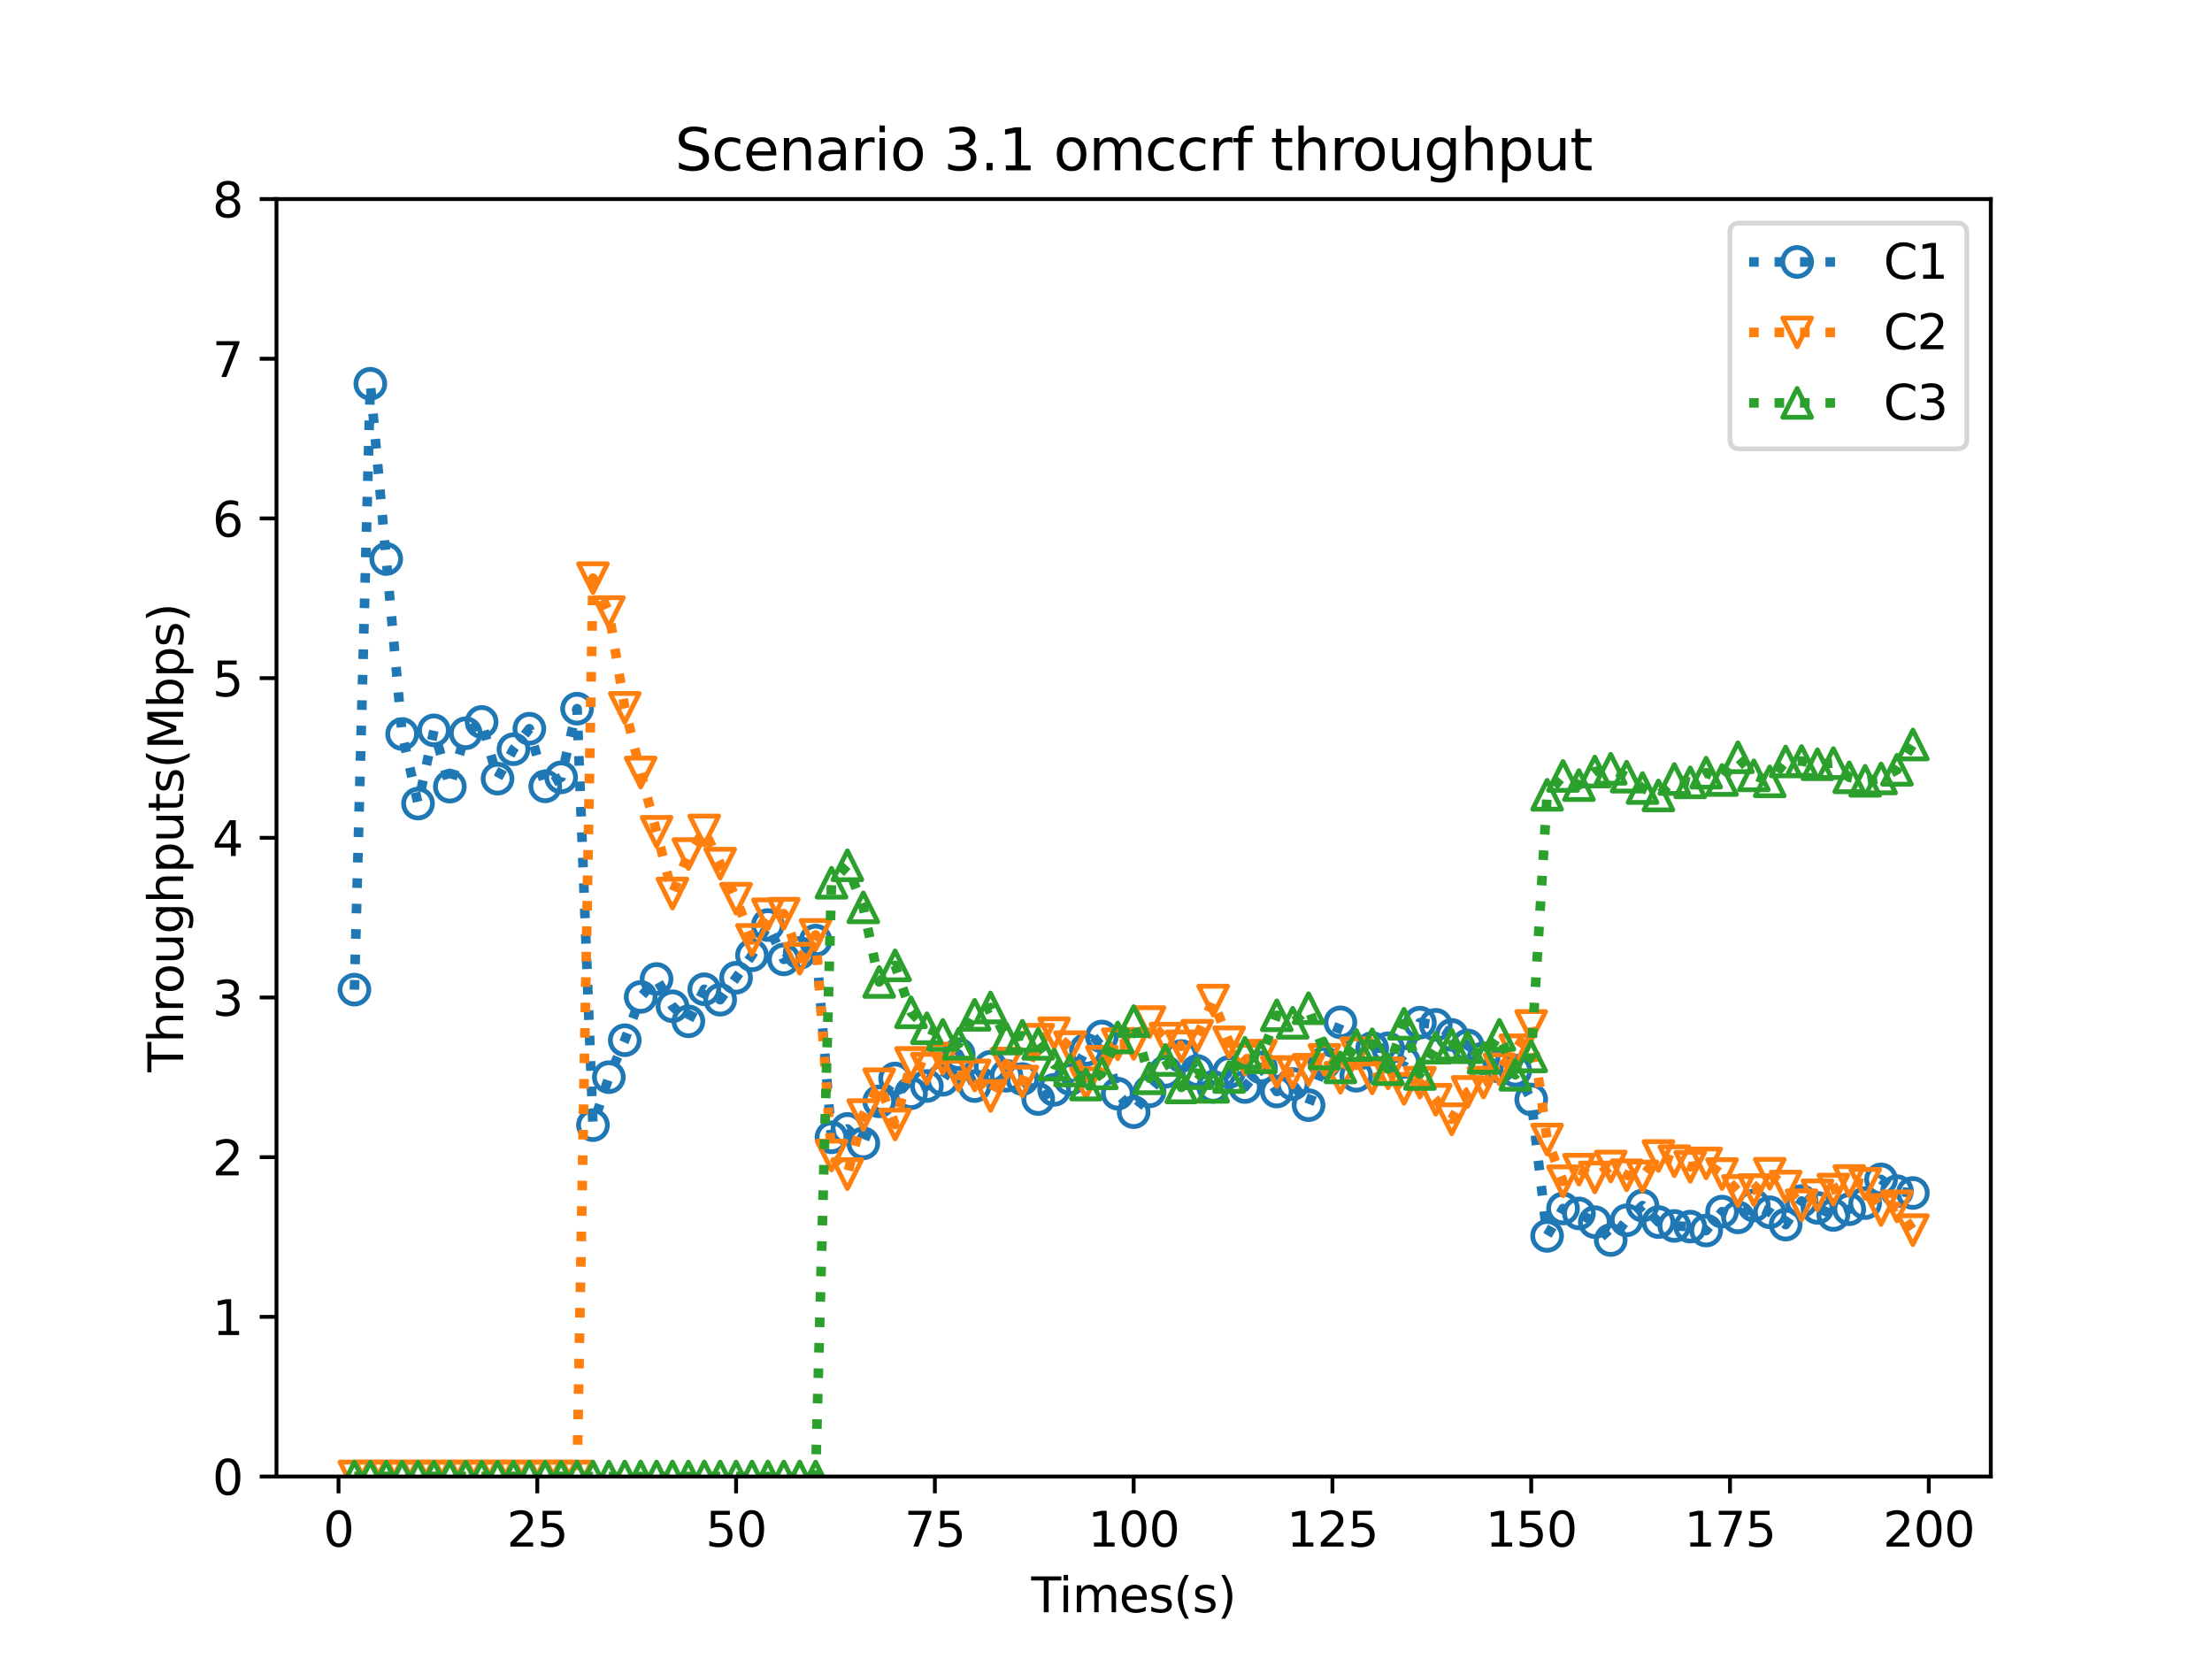 <?xml version="1.0" encoding="utf-8" standalone="no"?>
<!DOCTYPE svg PUBLIC "-//W3C//DTD SVG 1.1//EN"
  "http://www.w3.org/Graphics/SVG/1.1/DTD/svg11.dtd">
<svg height="345.6pt" version="1.1" viewBox="0 0 460.8 345.6" width="460.8pt" xmlns="http://www.w3.org/2000/svg" xmlns:xlink="http://www.w3.org/1999/xlink">
 <defs>
  <style type="text/css">*{stroke-linecap:butt;stroke-linejoin:round;}</style>
 </defs>
 <g id="figure_1">
  <g id="patch_1">
   <path d="M 0 345.6 
L 460.8 345.6 
L 460.8 0 
L 0 0 
z
" style="fill:#ffffff;"/>
  </g>
  <g id="axes_1">
   <g id="patch_2">
    <path d="M 57.6 307.584 
L 414.72 307.584 
L 414.72 41.472 
L 57.6 41.472 
z
" style="fill:#ffffff;"/>
   </g>
   <g id="matplotlib.axis_1">
    <g id="xtick_1">
     <g id="line2d_1">
      <defs>
       <path d="M 0 0 
L 0 3.5 
" id="m9d67ecdb27" style="stroke:#000000;stroke-width:0.8;"/>
      </defs>
      <g>
       <use style="stroke:#000000;stroke-width:0.8;" x="70.52" xlink:href="#m9d67ecdb27" y="307.584"/>
      </g>
     </g>
     <g id="text_1">
      <!-- 0 -->
      <g transform="translate(67.339 322.182)scale(0.1 -0.1)">
       <defs>
        <path d="M 2034 4250 
Q 1547 4250 1301 3770 
Q 1056 3291 1056 2328 
Q 1056 1369 1301 889 
Q 1547 409 2034 409 
Q 2525 409 2770 889 
Q 3016 1369 3016 2328 
Q 3016 3291 2770 3770 
Q 2525 4250 2034 4250 
z
M 2034 4750 
Q 2819 4750 3233 4129 
Q 3647 3509 3647 2328 
Q 3647 1150 3233 529 
Q 2819 -91 2034 -91 
Q 1250 -91 836 529 
Q 422 1150 422 2328 
Q 422 3509 836 4129 
Q 1250 4750 2034 4750 
z
" id="DejaVuSans-30" transform="scale(0.016)"/>
       </defs>
       <use xlink:href="#DejaVuSans-30"/>
      </g>
     </g>
    </g>
    <g id="xtick_2">
     <g id="line2d_2">
      <g>
       <use style="stroke:#000000;stroke-width:0.8;" x="111.93" xlink:href="#m9d67ecdb27" y="307.584"/>
      </g>
     </g>
     <g id="text_2">
      <!-- 25 -->
      <g transform="translate(105.567 322.182)scale(0.1 -0.1)">
       <defs>
        <path d="M 1228 531 
L 3431 531 
L 3431 0 
L 469 0 
L 469 531 
Q 828 903 1448 1529 
Q 2069 2156 2228 2338 
Q 2531 2678 2651 2914 
Q 2772 3150 2772 3378 
Q 2772 3750 2511 3984 
Q 2250 4219 1831 4219 
Q 1534 4219 1204 4116 
Q 875 4013 500 3803 
L 500 4441 
Q 881 4594 1212 4672 
Q 1544 4750 1819 4750 
Q 2544 4750 2975 4387 
Q 3406 4025 3406 3419 
Q 3406 3131 3298 2873 
Q 3191 2616 2906 2266 
Q 2828 2175 2409 1742 
Q 1991 1309 1228 531 
z
" id="DejaVuSans-32" transform="scale(0.016)"/>
        <path d="M 691 4666 
L 3169 4666 
L 3169 4134 
L 1269 4134 
L 1269 2991 
Q 1406 3038 1543 3061 
Q 1681 3084 1819 3084 
Q 2600 3084 3056 2656 
Q 3513 2228 3513 1497 
Q 3513 744 3044 326 
Q 2575 -91 1722 -91 
Q 1428 -91 1123 -41 
Q 819 9 494 109 
L 494 744 
Q 775 591 1075 516 
Q 1375 441 1709 441 
Q 2250 441 2565 725 
Q 2881 1009 2881 1497 
Q 2881 1984 2565 2268 
Q 2250 2553 1709 2553 
Q 1456 2553 1204 2497 
Q 953 2441 691 2322 
L 691 4666 
z
" id="DejaVuSans-35" transform="scale(0.016)"/>
       </defs>
       <use xlink:href="#DejaVuSans-32"/>
       <use x="63.623" xlink:href="#DejaVuSans-35"/>
      </g>
     </g>
    </g>
    <g id="xtick_3">
     <g id="line2d_3">
      <g>
       <use style="stroke:#000000;stroke-width:0.8;" x="153.34" xlink:href="#m9d67ecdb27" y="307.584"/>
      </g>
     </g>
     <g id="text_3">
      <!-- 50 -->
      <g transform="translate(146.977 322.182)scale(0.1 -0.1)">
       <use xlink:href="#DejaVuSans-35"/>
       <use x="63.623" xlink:href="#DejaVuSans-30"/>
      </g>
     </g>
    </g>
    <g id="xtick_4">
     <g id="line2d_4">
      <g>
       <use style="stroke:#000000;stroke-width:0.8;" x="194.75" xlink:href="#m9d67ecdb27" y="307.584"/>
      </g>
     </g>
     <g id="text_4">
      <!-- 75 -->
      <g transform="translate(188.387 322.182)scale(0.1 -0.1)">
       <defs>
        <path d="M 525 4666 
L 3525 4666 
L 3525 4397 
L 1831 0 
L 1172 0 
L 2766 4134 
L 525 4134 
L 525 4666 
z
" id="DejaVuSans-37" transform="scale(0.016)"/>
       </defs>
       <use xlink:href="#DejaVuSans-37"/>
       <use x="63.623" xlink:href="#DejaVuSans-35"/>
      </g>
     </g>
    </g>
    <g id="xtick_5">
     <g id="line2d_5">
      <g>
       <use style="stroke:#000000;stroke-width:0.8;" x="236.16" xlink:href="#m9d67ecdb27" y="307.584"/>
      </g>
     </g>
     <g id="text_5">
      <!-- 100 -->
      <g transform="translate(226.616 322.182)scale(0.1 -0.1)">
       <defs>
        <path d="M 794 531 
L 1825 531 
L 1825 4091 
L 703 3866 
L 703 4441 
L 1819 4666 
L 2450 4666 
L 2450 531 
L 3481 531 
L 3481 0 
L 794 0 
L 794 531 
z
" id="DejaVuSans-31" transform="scale(0.016)"/>
       </defs>
       <use xlink:href="#DejaVuSans-31"/>
       <use x="63.623" xlink:href="#DejaVuSans-30"/>
       <use x="127.246" xlink:href="#DejaVuSans-30"/>
      </g>
     </g>
    </g>
    <g id="xtick_6">
     <g id="line2d_6">
      <g>
       <use style="stroke:#000000;stroke-width:0.8;" x="277.57" xlink:href="#m9d67ecdb27" y="307.584"/>
      </g>
     </g>
     <g id="text_6">
      <!-- 125 -->
      <g transform="translate(268.026 322.182)scale(0.1 -0.1)">
       <use xlink:href="#DejaVuSans-31"/>
       <use x="63.623" xlink:href="#DejaVuSans-32"/>
       <use x="127.246" xlink:href="#DejaVuSans-35"/>
      </g>
     </g>
    </g>
    <g id="xtick_7">
     <g id="line2d_7">
      <g>
       <use style="stroke:#000000;stroke-width:0.8;" x="318.98" xlink:href="#m9d67ecdb27" y="307.584"/>
      </g>
     </g>
     <g id="text_7">
      <!-- 150 -->
      <g transform="translate(309.436 322.182)scale(0.1 -0.1)">
       <use xlink:href="#DejaVuSans-31"/>
       <use x="63.623" xlink:href="#DejaVuSans-35"/>
       <use x="127.246" xlink:href="#DejaVuSans-30"/>
      </g>
     </g>
    </g>
    <g id="xtick_8">
     <g id="line2d_8">
      <g>
       <use style="stroke:#000000;stroke-width:0.8;" x="360.39" xlink:href="#m9d67ecdb27" y="307.584"/>
      </g>
     </g>
     <g id="text_8">
      <!-- 175 -->
      <g transform="translate(350.846 322.182)scale(0.1 -0.1)">
       <use xlink:href="#DejaVuSans-31"/>
       <use x="63.623" xlink:href="#DejaVuSans-37"/>
       <use x="127.246" xlink:href="#DejaVuSans-35"/>
      </g>
     </g>
    </g>
    <g id="xtick_9">
     <g id="line2d_9">
      <g>
       <use style="stroke:#000000;stroke-width:0.8;" x="401.8" xlink:href="#m9d67ecdb27" y="307.584"/>
      </g>
     </g>
     <g id="text_9">
      <!-- 200 -->
      <g transform="translate(392.256 322.182)scale(0.1 -0.1)">
       <use xlink:href="#DejaVuSans-32"/>
       <use x="63.623" xlink:href="#DejaVuSans-30"/>
       <use x="127.246" xlink:href="#DejaVuSans-30"/>
      </g>
     </g>
    </g>
    <g id="text_10">
     <!-- Times(s) -->
     <g transform="translate(214.815 335.861)scale(0.1 -0.1)">
      <defs>
       <path d="M -19 4666 
L 3928 4666 
L 3928 4134 
L 2272 4134 
L 2272 0 
L 1638 0 
L 1638 4134 
L -19 4134 
L -19 4666 
z
" id="DejaVuSans-54" transform="scale(0.016)"/>
       <path d="M 603 3500 
L 1178 3500 
L 1178 0 
L 603 0 
L 603 3500 
z
M 603 4863 
L 1178 4863 
L 1178 4134 
L 603 4134 
L 603 4863 
z
" id="DejaVuSans-69" transform="scale(0.016)"/>
       <path d="M 3328 2828 
Q 3544 3216 3844 3400 
Q 4144 3584 4550 3584 
Q 5097 3584 5394 3201 
Q 5691 2819 5691 2113 
L 5691 0 
L 5113 0 
L 5113 2094 
Q 5113 2597 4934 2840 
Q 4756 3084 4391 3084 
Q 3944 3084 3684 2787 
Q 3425 2491 3425 1978 
L 3425 0 
L 2847 0 
L 2847 2094 
Q 2847 2600 2669 2842 
Q 2491 3084 2119 3084 
Q 1678 3084 1418 2786 
Q 1159 2488 1159 1978 
L 1159 0 
L 581 0 
L 581 3500 
L 1159 3500 
L 1159 2956 
Q 1356 3278 1631 3431 
Q 1906 3584 2284 3584 
Q 2666 3584 2933 3390 
Q 3200 3197 3328 2828 
z
" id="DejaVuSans-6d" transform="scale(0.016)"/>
       <path d="M 3597 1894 
L 3597 1613 
L 953 1613 
Q 991 1019 1311 708 
Q 1631 397 2203 397 
Q 2534 397 2845 478 
Q 3156 559 3463 722 
L 3463 178 
Q 3153 47 2828 -22 
Q 2503 -91 2169 -91 
Q 1331 -91 842 396 
Q 353 884 353 1716 
Q 353 2575 817 3079 
Q 1281 3584 2069 3584 
Q 2775 3584 3186 3129 
Q 3597 2675 3597 1894 
z
M 3022 2063 
Q 3016 2534 2758 2815 
Q 2500 3097 2075 3097 
Q 1594 3097 1305 2825 
Q 1016 2553 972 2059 
L 3022 2063 
z
" id="DejaVuSans-65" transform="scale(0.016)"/>
       <path d="M 2834 3397 
L 2834 2853 
Q 2591 2978 2328 3040 
Q 2066 3103 1784 3103 
Q 1356 3103 1142 2972 
Q 928 2841 928 2578 
Q 928 2378 1081 2264 
Q 1234 2150 1697 2047 
L 1894 2003 
Q 2506 1872 2764 1633 
Q 3022 1394 3022 966 
Q 3022 478 2636 193 
Q 2250 -91 1575 -91 
Q 1294 -91 989 -36 
Q 684 19 347 128 
L 347 722 
Q 666 556 975 473 
Q 1284 391 1588 391 
Q 1994 391 2212 530 
Q 2431 669 2431 922 
Q 2431 1156 2273 1281 
Q 2116 1406 1581 1522 
L 1381 1569 
Q 847 1681 609 1914 
Q 372 2147 372 2553 
Q 372 3047 722 3315 
Q 1072 3584 1716 3584 
Q 2034 3584 2315 3537 
Q 2597 3491 2834 3397 
z
" id="DejaVuSans-73" transform="scale(0.016)"/>
       <path d="M 1984 4856 
Q 1566 4138 1362 3434 
Q 1159 2731 1159 2009 
Q 1159 1288 1364 580 
Q 1569 -128 1984 -844 
L 1484 -844 
Q 1016 -109 783 600 
Q 550 1309 550 2009 
Q 550 2706 781 3412 
Q 1013 4119 1484 4856 
L 1984 4856 
z
" id="DejaVuSans-28" transform="scale(0.016)"/>
       <path d="M 513 4856 
L 1013 4856 
Q 1481 4119 1714 3412 
Q 1947 2706 1947 2009 
Q 1947 1309 1714 600 
Q 1481 -109 1013 -844 
L 513 -844 
Q 928 -128 1133 580 
Q 1338 1288 1338 2009 
Q 1338 2731 1133 3434 
Q 928 4138 513 4856 
z
" id="DejaVuSans-29" transform="scale(0.016)"/>
      </defs>
      <use xlink:href="#DejaVuSans-54"/>
      <use x="57.959" xlink:href="#DejaVuSans-69"/>
      <use x="85.742" xlink:href="#DejaVuSans-6d"/>
      <use x="183.154" xlink:href="#DejaVuSans-65"/>
      <use x="244.678" xlink:href="#DejaVuSans-73"/>
      <use x="296.777" xlink:href="#DejaVuSans-28"/>
      <use x="335.791" xlink:href="#DejaVuSans-73"/>
      <use x="387.891" xlink:href="#DejaVuSans-29"/>
     </g>
    </g>
   </g>
   <g id="matplotlib.axis_2">
    <g id="ytick_1">
     <g id="line2d_10">
      <defs>
       <path d="M 0 0 
L -3.5 0 
" id="mcb118e7a3b" style="stroke:#000000;stroke-width:0.8;"/>
      </defs>
      <g>
       <use style="stroke:#000000;stroke-width:0.8;" x="57.6" xlink:href="#mcb118e7a3b" y="307.584"/>
      </g>
     </g>
     <g id="text_11">
      <!-- 0 -->
      <g transform="translate(44.237 311.383)scale(0.1 -0.1)">
       <use xlink:href="#DejaVuSans-30"/>
      </g>
     </g>
    </g>
    <g id="ytick_2">
     <g id="line2d_11">
      <g>
       <use style="stroke:#000000;stroke-width:0.8;" x="57.6" xlink:href="#mcb118e7a3b" y="274.32"/>
      </g>
     </g>
     <g id="text_12">
      <!-- 1 -->
      <g transform="translate(44.237 278.119)scale(0.1 -0.1)">
       <use xlink:href="#DejaVuSans-31"/>
      </g>
     </g>
    </g>
    <g id="ytick_3">
     <g id="line2d_12">
      <g>
       <use style="stroke:#000000;stroke-width:0.8;" x="57.6" xlink:href="#mcb118e7a3b" y="241.056"/>
      </g>
     </g>
     <g id="text_13">
      <!-- 2 -->
      <g transform="translate(44.237 244.855)scale(0.1 -0.1)">
       <use xlink:href="#DejaVuSans-32"/>
      </g>
     </g>
    </g>
    <g id="ytick_4">
     <g id="line2d_13">
      <g>
       <use style="stroke:#000000;stroke-width:0.8;" x="57.6" xlink:href="#mcb118e7a3b" y="207.792"/>
      </g>
     </g>
     <g id="text_14">
      <!-- 3 -->
      <g transform="translate(44.237 211.591)scale(0.1 -0.1)">
       <defs>
        <path d="M 2597 2516 
Q 3050 2419 3304 2112 
Q 3559 1806 3559 1356 
Q 3559 666 3084 287 
Q 2609 -91 1734 -91 
Q 1441 -91 1130 -33 
Q 819 25 488 141 
L 488 750 
Q 750 597 1062 519 
Q 1375 441 1716 441 
Q 2309 441 2620 675 
Q 2931 909 2931 1356 
Q 2931 1769 2642 2001 
Q 2353 2234 1838 2234 
L 1294 2234 
L 1294 2753 
L 1863 2753 
Q 2328 2753 2575 2939 
Q 2822 3125 2822 3475 
Q 2822 3834 2567 4026 
Q 2313 4219 1838 4219 
Q 1578 4219 1281 4162 
Q 984 4106 628 3988 
L 628 4550 
Q 988 4650 1302 4700 
Q 1616 4750 1894 4750 
Q 2613 4750 3031 4423 
Q 3450 4097 3450 3541 
Q 3450 3153 3228 2886 
Q 3006 2619 2597 2516 
z
" id="DejaVuSans-33" transform="scale(0.016)"/>
       </defs>
       <use xlink:href="#DejaVuSans-33"/>
      </g>
     </g>
    </g>
    <g id="ytick_5">
     <g id="line2d_14">
      <g>
       <use style="stroke:#000000;stroke-width:0.8;" x="57.6" xlink:href="#mcb118e7a3b" y="174.528"/>
      </g>
     </g>
     <g id="text_15">
      <!-- 4 -->
      <g transform="translate(44.237 178.327)scale(0.1 -0.1)">
       <defs>
        <path d="M 2419 4116 
L 825 1625 
L 2419 1625 
L 2419 4116 
z
M 2253 4666 
L 3047 4666 
L 3047 1625 
L 3713 1625 
L 3713 1100 
L 3047 1100 
L 3047 0 
L 2419 0 
L 2419 1100 
L 313 1100 
L 313 1709 
L 2253 4666 
z
" id="DejaVuSans-34" transform="scale(0.016)"/>
       </defs>
       <use xlink:href="#DejaVuSans-34"/>
      </g>
     </g>
    </g>
    <g id="ytick_6">
     <g id="line2d_15">
      <g>
       <use style="stroke:#000000;stroke-width:0.8;" x="57.6" xlink:href="#mcb118e7a3b" y="141.264"/>
      </g>
     </g>
     <g id="text_16">
      <!-- 5 -->
      <g transform="translate(44.237 145.063)scale(0.1 -0.1)">
       <use xlink:href="#DejaVuSans-35"/>
      </g>
     </g>
    </g>
    <g id="ytick_7">
     <g id="line2d_16">
      <g>
       <use style="stroke:#000000;stroke-width:0.8;" x="57.6" xlink:href="#mcb118e7a3b" y="108"/>
      </g>
     </g>
     <g id="text_17">
      <!-- 6 -->
      <g transform="translate(44.237 111.799)scale(0.1 -0.1)">
       <defs>
        <path d="M 2113 2584 
Q 1688 2584 1439 2293 
Q 1191 2003 1191 1497 
Q 1191 994 1439 701 
Q 1688 409 2113 409 
Q 2538 409 2786 701 
Q 3034 994 3034 1497 
Q 3034 2003 2786 2293 
Q 2538 2584 2113 2584 
z
M 3366 4563 
L 3366 3988 
Q 3128 4100 2886 4159 
Q 2644 4219 2406 4219 
Q 1781 4219 1451 3797 
Q 1122 3375 1075 2522 
Q 1259 2794 1537 2939 
Q 1816 3084 2150 3084 
Q 2853 3084 3261 2657 
Q 3669 2231 3669 1497 
Q 3669 778 3244 343 
Q 2819 -91 2113 -91 
Q 1303 -91 875 529 
Q 447 1150 447 2328 
Q 447 3434 972 4092 
Q 1497 4750 2381 4750 
Q 2619 4750 2861 4703 
Q 3103 4656 3366 4563 
z
" id="DejaVuSans-36" transform="scale(0.016)"/>
       </defs>
       <use xlink:href="#DejaVuSans-36"/>
      </g>
     </g>
    </g>
    <g id="ytick_8">
     <g id="line2d_17">
      <g>
       <use style="stroke:#000000;stroke-width:0.8;" x="57.6" xlink:href="#mcb118e7a3b" y="74.736"/>
      </g>
     </g>
     <g id="text_18">
      <!-- 7 -->
      <g transform="translate(44.237 78.535)scale(0.1 -0.1)">
       <use xlink:href="#DejaVuSans-37"/>
      </g>
     </g>
    </g>
    <g id="ytick_9">
     <g id="line2d_18">
      <g>
       <use style="stroke:#000000;stroke-width:0.8;" x="57.6" xlink:href="#mcb118e7a3b" y="41.472"/>
      </g>
     </g>
     <g id="text_19">
      <!-- 8 -->
      <g transform="translate(44.237 45.271)scale(0.1 -0.1)">
       <defs>
        <path d="M 2034 2216 
Q 1584 2216 1326 1975 
Q 1069 1734 1069 1313 
Q 1069 891 1326 650 
Q 1584 409 2034 409 
Q 2484 409 2743 651 
Q 3003 894 3003 1313 
Q 3003 1734 2745 1975 
Q 2488 2216 2034 2216 
z
M 1403 2484 
Q 997 2584 770 2862 
Q 544 3141 544 3541 
Q 544 4100 942 4425 
Q 1341 4750 2034 4750 
Q 2731 4750 3128 4425 
Q 3525 4100 3525 3541 
Q 3525 3141 3298 2862 
Q 3072 2584 2669 2484 
Q 3125 2378 3379 2068 
Q 3634 1759 3634 1313 
Q 3634 634 3220 271 
Q 2806 -91 2034 -91 
Q 1263 -91 848 271 
Q 434 634 434 1313 
Q 434 1759 690 2068 
Q 947 2378 1403 2484 
z
M 1172 3481 
Q 1172 3119 1398 2916 
Q 1625 2713 2034 2713 
Q 2441 2713 2670 2916 
Q 2900 3119 2900 3481 
Q 2900 3844 2670 4047 
Q 2441 4250 2034 4250 
Q 1625 4250 1398 4047 
Q 1172 3844 1172 3481 
z
" id="DejaVuSans-38" transform="scale(0.016)"/>
       </defs>
       <use xlink:href="#DejaVuSans-38"/>
      </g>
     </g>
    </g>
    <g id="text_20">
     <!-- Throughputs(Mbps) -->
     <g transform="translate(38.158 223.341)rotate(-90)scale(0.1 -0.1)">
      <defs>
       <path d="M 3513 2113 
L 3513 0 
L 2938 0 
L 2938 2094 
Q 2938 2591 2744 2837 
Q 2550 3084 2163 3084 
Q 1697 3084 1428 2787 
Q 1159 2491 1159 1978 
L 1159 0 
L 581 0 
L 581 4863 
L 1159 4863 
L 1159 2956 
Q 1366 3272 1645 3428 
Q 1925 3584 2291 3584 
Q 2894 3584 3203 3211 
Q 3513 2838 3513 2113 
z
" id="DejaVuSans-68" transform="scale(0.016)"/>
       <path d="M 2631 2963 
Q 2534 3019 2420 3045 
Q 2306 3072 2169 3072 
Q 1681 3072 1420 2755 
Q 1159 2438 1159 1844 
L 1159 0 
L 581 0 
L 581 3500 
L 1159 3500 
L 1159 2956 
Q 1341 3275 1631 3429 
Q 1922 3584 2338 3584 
Q 2397 3584 2469 3576 
Q 2541 3569 2628 3553 
L 2631 2963 
z
" id="DejaVuSans-72" transform="scale(0.016)"/>
       <path d="M 1959 3097 
Q 1497 3097 1228 2736 
Q 959 2375 959 1747 
Q 959 1119 1226 758 
Q 1494 397 1959 397 
Q 2419 397 2687 759 
Q 2956 1122 2956 1747 
Q 2956 2369 2687 2733 
Q 2419 3097 1959 3097 
z
M 1959 3584 
Q 2709 3584 3137 3096 
Q 3566 2609 3566 1747 
Q 3566 888 3137 398 
Q 2709 -91 1959 -91 
Q 1206 -91 779 398 
Q 353 888 353 1747 
Q 353 2609 779 3096 
Q 1206 3584 1959 3584 
z
" id="DejaVuSans-6f" transform="scale(0.016)"/>
       <path d="M 544 1381 
L 544 3500 
L 1119 3500 
L 1119 1403 
Q 1119 906 1312 657 
Q 1506 409 1894 409 
Q 2359 409 2629 706 
Q 2900 1003 2900 1516 
L 2900 3500 
L 3475 3500 
L 3475 0 
L 2900 0 
L 2900 538 
Q 2691 219 2414 64 
Q 2138 -91 1772 -91 
Q 1169 -91 856 284 
Q 544 659 544 1381 
z
M 1991 3584 
L 1991 3584 
z
" id="DejaVuSans-75" transform="scale(0.016)"/>
       <path d="M 2906 1791 
Q 2906 2416 2648 2759 
Q 2391 3103 1925 3103 
Q 1463 3103 1205 2759 
Q 947 2416 947 1791 
Q 947 1169 1205 825 
Q 1463 481 1925 481 
Q 2391 481 2648 825 
Q 2906 1169 2906 1791 
z
M 3481 434 
Q 3481 -459 3084 -895 
Q 2688 -1331 1869 -1331 
Q 1566 -1331 1297 -1286 
Q 1028 -1241 775 -1147 
L 775 -588 
Q 1028 -725 1275 -790 
Q 1522 -856 1778 -856 
Q 2344 -856 2625 -561 
Q 2906 -266 2906 331 
L 2906 616 
Q 2728 306 2450 153 
Q 2172 0 1784 0 
Q 1141 0 747 490 
Q 353 981 353 1791 
Q 353 2603 747 3093 
Q 1141 3584 1784 3584 
Q 2172 3584 2450 3431 
Q 2728 3278 2906 2969 
L 2906 3500 
L 3481 3500 
L 3481 434 
z
" id="DejaVuSans-67" transform="scale(0.016)"/>
       <path d="M 1159 525 
L 1159 -1331 
L 581 -1331 
L 581 3500 
L 1159 3500 
L 1159 2969 
Q 1341 3281 1617 3432 
Q 1894 3584 2278 3584 
Q 2916 3584 3314 3078 
Q 3713 2572 3713 1747 
Q 3713 922 3314 415 
Q 2916 -91 2278 -91 
Q 1894 -91 1617 61 
Q 1341 213 1159 525 
z
M 3116 1747 
Q 3116 2381 2855 2742 
Q 2594 3103 2138 3103 
Q 1681 3103 1420 2742 
Q 1159 2381 1159 1747 
Q 1159 1113 1420 752 
Q 1681 391 2138 391 
Q 2594 391 2855 752 
Q 3116 1113 3116 1747 
z
" id="DejaVuSans-70" transform="scale(0.016)"/>
       <path d="M 1172 4494 
L 1172 3500 
L 2356 3500 
L 2356 3053 
L 1172 3053 
L 1172 1153 
Q 1172 725 1289 603 
Q 1406 481 1766 481 
L 2356 481 
L 2356 0 
L 1766 0 
Q 1100 0 847 248 
Q 594 497 594 1153 
L 594 3053 
L 172 3053 
L 172 3500 
L 594 3500 
L 594 4494 
L 1172 4494 
z
" id="DejaVuSans-74" transform="scale(0.016)"/>
       <path d="M 628 4666 
L 1569 4666 
L 2759 1491 
L 3956 4666 
L 4897 4666 
L 4897 0 
L 4281 0 
L 4281 4097 
L 3078 897 
L 2444 897 
L 1241 4097 
L 1241 0 
L 628 0 
L 628 4666 
z
" id="DejaVuSans-4d" transform="scale(0.016)"/>
       <path d="M 3116 1747 
Q 3116 2381 2855 2742 
Q 2594 3103 2138 3103 
Q 1681 3103 1420 2742 
Q 1159 2381 1159 1747 
Q 1159 1113 1420 752 
Q 1681 391 2138 391 
Q 2594 391 2855 752 
Q 3116 1113 3116 1747 
z
M 1159 2969 
Q 1341 3281 1617 3432 
Q 1894 3584 2278 3584 
Q 2916 3584 3314 3078 
Q 3713 2572 3713 1747 
Q 3713 922 3314 415 
Q 2916 -91 2278 -91 
Q 1894 -91 1617 61 
Q 1341 213 1159 525 
L 1159 0 
L 581 0 
L 581 4863 
L 1159 4863 
L 1159 2969 
z
" id="DejaVuSans-62" transform="scale(0.016)"/>
      </defs>
      <use xlink:href="#DejaVuSans-54"/>
      <use x="61.084" xlink:href="#DejaVuSans-68"/>
      <use x="124.463" xlink:href="#DejaVuSans-72"/>
      <use x="163.326" xlink:href="#DejaVuSans-6f"/>
      <use x="224.508" xlink:href="#DejaVuSans-75"/>
      <use x="287.887" xlink:href="#DejaVuSans-67"/>
      <use x="351.363" xlink:href="#DejaVuSans-68"/>
      <use x="414.742" xlink:href="#DejaVuSans-70"/>
      <use x="478.219" xlink:href="#DejaVuSans-75"/>
      <use x="541.598" xlink:href="#DejaVuSans-74"/>
      <use x="580.807" xlink:href="#DejaVuSans-73"/>
      <use x="632.906" xlink:href="#DejaVuSans-28"/>
      <use x="671.92" xlink:href="#DejaVuSans-4d"/>
      <use x="758.199" xlink:href="#DejaVuSans-62"/>
      <use x="821.676" xlink:href="#DejaVuSans-70"/>
      <use x="885.152" xlink:href="#DejaVuSans-73"/>
      <use x="937.252" xlink:href="#DejaVuSans-29"/>
     </g>
    </g>
   </g>
   <g id="line2d_19">
    <path clip-path="url(#p4df9c71a79)" d="M 73.833 206.159 
L 77.146 79.949 
L 80.458 116.429 
L 83.771 152.912 
L 87.084 167.396 
L 90.397 152.145 
L 93.71 163.864 
L 97.022 152.745 
L 100.335 150.393 
L 103.648 162.211 
L 106.961 156.078 
L 110.274 151.804 
L 113.586 163.809 
L 116.899 161.935 
L 120.212 147.63 
L 123.525 234.389 
L 126.838 224.394 
L 130.15 216.696 
L 133.463 207.678 
L 136.776 203.944 
L 140.089 209.623 
L 143.402 212.764 
L 146.714 206.08 
L 150.027 208.26 
L 153.34 203.677 
L 156.653 199.004 
L 159.966 192.71 
L 163.278 199.863 
L 166.591 198.515 
L 169.904 195.946 
L 173.217 236.917 
L 176.53 235.177 
L 179.842 238.179 
L 183.155 229.429 
L 186.468 224.669 
L 189.781 227.732 
L 193.094 226.236 
L 196.406 224.947 
L 199.719 219.597 
L 203.032 226.249 
L 206.345 222.224 
L 209.658 224.096 
L 212.97 224.788 
L 216.283 228.954 
L 219.596 227.039 
L 222.909 224.785 
L 226.222 218.694 
L 229.534 215.922 
L 232.847 227.827 
L 236.16 231.678 
L 239.473 227.352 
L 242.786 223.263 
L 246.098 219.986 
L 249.411 223.102 
L 252.724 226.41 
L 256.037 223.312 
L 259.35 226.439 
L 262.662 222.351 
L 265.975 227.381 
L 269.288 225.815 
L 272.601 230.225 
L 275.914 221.397 
L 279.226 212.972 
L 282.539 224.103 
L 285.852 218.331 
L 289.165 218.369 
L 292.478 221.226 
L 295.79 213.037 
L 299.103 213.488 
L 302.416 215.591 
L 305.729 217.773 
L 309.042 220.441 
L 312.354 222.2 
L 315.667 223.03 
L 318.98 229.035 
L 322.293 257.46 
L 325.606 251.752 
L 328.918 252.78 
L 332.231 254.591 
L 335.544 258.317 
L 338.857 254.212 
L 342.17 251.142 
L 345.482 254.581 
L 348.795 255.38 
L 352.108 255.523 
L 355.421 256.346 
L 358.734 252.403 
L 362.046 253.6 
L 365.359 251.134 
L 368.672 252.536 
L 371.985 255.105 
L 375.298 250.201 
L 378.61 251.628 
L 381.923 253.099 
L 385.236 251.905 
L 388.549 250.63 
L 391.862 245.694 
L 395.174 248.144 
L 398.487 248.522 
" style="fill:none;stroke:#1f77b4;stroke-dasharray:2,3.3;stroke-dashoffset:0;stroke-width:2;"/>
    <defs>
     <path d="M 0 3 
C 0.796 3 1.559 2.684 2.121 2.121 
C 2.684 1.559 3 0.796 3 0 
C 3 -0.796 2.684 -1.559 2.121 -2.121 
C 1.559 -2.684 0.796 -3 0 -3 
C -0.796 -3 -1.559 -2.684 -2.121 -2.121 
C -2.684 -1.559 -3 -0.796 -3 0 
C -3 0.796 -2.684 1.559 -2.121 2.121 
C -1.559 2.684 -0.796 3 0 3 
z
" id="mecb3cef5a4" style="stroke:#1f77b4;"/>
    </defs>
    <g clip-path="url(#p4df9c71a79)">
     <use style="fill-opacity:0;stroke:#1f77b4;" x="73.833" xlink:href="#mecb3cef5a4" y="206.159"/>
     <use style="fill-opacity:0;stroke:#1f77b4;" x="77.146" xlink:href="#mecb3cef5a4" y="79.949"/>
     <use style="fill-opacity:0;stroke:#1f77b4;" x="80.458" xlink:href="#mecb3cef5a4" y="116.429"/>
     <use style="fill-opacity:0;stroke:#1f77b4;" x="83.771" xlink:href="#mecb3cef5a4" y="152.912"/>
     <use style="fill-opacity:0;stroke:#1f77b4;" x="87.084" xlink:href="#mecb3cef5a4" y="167.396"/>
     <use style="fill-opacity:0;stroke:#1f77b4;" x="90.397" xlink:href="#mecb3cef5a4" y="152.145"/>
     <use style="fill-opacity:0;stroke:#1f77b4;" x="93.71" xlink:href="#mecb3cef5a4" y="163.864"/>
     <use style="fill-opacity:0;stroke:#1f77b4;" x="97.022" xlink:href="#mecb3cef5a4" y="152.745"/>
     <use style="fill-opacity:0;stroke:#1f77b4;" x="100.335" xlink:href="#mecb3cef5a4" y="150.393"/>
     <use style="fill-opacity:0;stroke:#1f77b4;" x="103.648" xlink:href="#mecb3cef5a4" y="162.211"/>
     <use style="fill-opacity:0;stroke:#1f77b4;" x="106.961" xlink:href="#mecb3cef5a4" y="156.078"/>
     <use style="fill-opacity:0;stroke:#1f77b4;" x="110.274" xlink:href="#mecb3cef5a4" y="151.804"/>
     <use style="fill-opacity:0;stroke:#1f77b4;" x="113.586" xlink:href="#mecb3cef5a4" y="163.809"/>
     <use style="fill-opacity:0;stroke:#1f77b4;" x="116.899" xlink:href="#mecb3cef5a4" y="161.935"/>
     <use style="fill-opacity:0;stroke:#1f77b4;" x="120.212" xlink:href="#mecb3cef5a4" y="147.63"/>
     <use style="fill-opacity:0;stroke:#1f77b4;" x="123.525" xlink:href="#mecb3cef5a4" y="234.389"/>
     <use style="fill-opacity:0;stroke:#1f77b4;" x="126.838" xlink:href="#mecb3cef5a4" y="224.394"/>
     <use style="fill-opacity:0;stroke:#1f77b4;" x="130.15" xlink:href="#mecb3cef5a4" y="216.696"/>
     <use style="fill-opacity:0;stroke:#1f77b4;" x="133.463" xlink:href="#mecb3cef5a4" y="207.678"/>
     <use style="fill-opacity:0;stroke:#1f77b4;" x="136.776" xlink:href="#mecb3cef5a4" y="203.944"/>
     <use style="fill-opacity:0;stroke:#1f77b4;" x="140.089" xlink:href="#mecb3cef5a4" y="209.623"/>
     <use style="fill-opacity:0;stroke:#1f77b4;" x="143.402" xlink:href="#mecb3cef5a4" y="212.764"/>
     <use style="fill-opacity:0;stroke:#1f77b4;" x="146.714" xlink:href="#mecb3cef5a4" y="206.08"/>
     <use style="fill-opacity:0;stroke:#1f77b4;" x="150.027" xlink:href="#mecb3cef5a4" y="208.26"/>
     <use style="fill-opacity:0;stroke:#1f77b4;" x="153.34" xlink:href="#mecb3cef5a4" y="203.677"/>
     <use style="fill-opacity:0;stroke:#1f77b4;" x="156.653" xlink:href="#mecb3cef5a4" y="199.004"/>
     <use style="fill-opacity:0;stroke:#1f77b4;" x="159.966" xlink:href="#mecb3cef5a4" y="192.71"/>
     <use style="fill-opacity:0;stroke:#1f77b4;" x="163.278" xlink:href="#mecb3cef5a4" y="199.863"/>
     <use style="fill-opacity:0;stroke:#1f77b4;" x="166.591" xlink:href="#mecb3cef5a4" y="198.515"/>
     <use style="fill-opacity:0;stroke:#1f77b4;" x="169.904" xlink:href="#mecb3cef5a4" y="195.946"/>
     <use style="fill-opacity:0;stroke:#1f77b4;" x="173.217" xlink:href="#mecb3cef5a4" y="236.917"/>
     <use style="fill-opacity:0;stroke:#1f77b4;" x="176.53" xlink:href="#mecb3cef5a4" y="235.177"/>
     <use style="fill-opacity:0;stroke:#1f77b4;" x="179.842" xlink:href="#mecb3cef5a4" y="238.179"/>
     <use style="fill-opacity:0;stroke:#1f77b4;" x="183.155" xlink:href="#mecb3cef5a4" y="229.429"/>
     <use style="fill-opacity:0;stroke:#1f77b4;" x="186.468" xlink:href="#mecb3cef5a4" y="224.669"/>
     <use style="fill-opacity:0;stroke:#1f77b4;" x="189.781" xlink:href="#mecb3cef5a4" y="227.732"/>
     <use style="fill-opacity:0;stroke:#1f77b4;" x="193.094" xlink:href="#mecb3cef5a4" y="226.236"/>
     <use style="fill-opacity:0;stroke:#1f77b4;" x="196.406" xlink:href="#mecb3cef5a4" y="224.947"/>
     <use style="fill-opacity:0;stroke:#1f77b4;" x="199.719" xlink:href="#mecb3cef5a4" y="219.597"/>
     <use style="fill-opacity:0;stroke:#1f77b4;" x="203.032" xlink:href="#mecb3cef5a4" y="226.249"/>
     <use style="fill-opacity:0;stroke:#1f77b4;" x="206.345" xlink:href="#mecb3cef5a4" y="222.224"/>
     <use style="fill-opacity:0;stroke:#1f77b4;" x="209.658" xlink:href="#mecb3cef5a4" y="224.096"/>
     <use style="fill-opacity:0;stroke:#1f77b4;" x="212.97" xlink:href="#mecb3cef5a4" y="224.788"/>
     <use style="fill-opacity:0;stroke:#1f77b4;" x="216.283" xlink:href="#mecb3cef5a4" y="228.954"/>
     <use style="fill-opacity:0;stroke:#1f77b4;" x="219.596" xlink:href="#mecb3cef5a4" y="227.039"/>
     <use style="fill-opacity:0;stroke:#1f77b4;" x="222.909" xlink:href="#mecb3cef5a4" y="224.785"/>
     <use style="fill-opacity:0;stroke:#1f77b4;" x="226.222" xlink:href="#mecb3cef5a4" y="218.694"/>
     <use style="fill-opacity:0;stroke:#1f77b4;" x="229.534" xlink:href="#mecb3cef5a4" y="215.922"/>
     <use style="fill-opacity:0;stroke:#1f77b4;" x="232.847" xlink:href="#mecb3cef5a4" y="227.827"/>
     <use style="fill-opacity:0;stroke:#1f77b4;" x="236.16" xlink:href="#mecb3cef5a4" y="231.678"/>
     <use style="fill-opacity:0;stroke:#1f77b4;" x="239.473" xlink:href="#mecb3cef5a4" y="227.352"/>
     <use style="fill-opacity:0;stroke:#1f77b4;" x="242.786" xlink:href="#mecb3cef5a4" y="223.263"/>
     <use style="fill-opacity:0;stroke:#1f77b4;" x="246.098" xlink:href="#mecb3cef5a4" y="219.986"/>
     <use style="fill-opacity:0;stroke:#1f77b4;" x="249.411" xlink:href="#mecb3cef5a4" y="223.102"/>
     <use style="fill-opacity:0;stroke:#1f77b4;" x="252.724" xlink:href="#mecb3cef5a4" y="226.41"/>
     <use style="fill-opacity:0;stroke:#1f77b4;" x="256.037" xlink:href="#mecb3cef5a4" y="223.312"/>
     <use style="fill-opacity:0;stroke:#1f77b4;" x="259.35" xlink:href="#mecb3cef5a4" y="226.439"/>
     <use style="fill-opacity:0;stroke:#1f77b4;" x="262.662" xlink:href="#mecb3cef5a4" y="222.351"/>
     <use style="fill-opacity:0;stroke:#1f77b4;" x="265.975" xlink:href="#mecb3cef5a4" y="227.381"/>
     <use style="fill-opacity:0;stroke:#1f77b4;" x="269.288" xlink:href="#mecb3cef5a4" y="225.815"/>
     <use style="fill-opacity:0;stroke:#1f77b4;" x="272.601" xlink:href="#mecb3cef5a4" y="230.225"/>
     <use style="fill-opacity:0;stroke:#1f77b4;" x="275.914" xlink:href="#mecb3cef5a4" y="221.397"/>
     <use style="fill-opacity:0;stroke:#1f77b4;" x="279.226" xlink:href="#mecb3cef5a4" y="212.972"/>
     <use style="fill-opacity:0;stroke:#1f77b4;" x="282.539" xlink:href="#mecb3cef5a4" y="224.103"/>
     <use style="fill-opacity:0;stroke:#1f77b4;" x="285.852" xlink:href="#mecb3cef5a4" y="218.331"/>
     <use style="fill-opacity:0;stroke:#1f77b4;" x="289.165" xlink:href="#mecb3cef5a4" y="218.369"/>
     <use style="fill-opacity:0;stroke:#1f77b4;" x="292.478" xlink:href="#mecb3cef5a4" y="221.226"/>
     <use style="fill-opacity:0;stroke:#1f77b4;" x="295.79" xlink:href="#mecb3cef5a4" y="213.037"/>
     <use style="fill-opacity:0;stroke:#1f77b4;" x="299.103" xlink:href="#mecb3cef5a4" y="213.488"/>
     <use style="fill-opacity:0;stroke:#1f77b4;" x="302.416" xlink:href="#mecb3cef5a4" y="215.591"/>
     <use style="fill-opacity:0;stroke:#1f77b4;" x="305.729" xlink:href="#mecb3cef5a4" y="217.773"/>
     <use style="fill-opacity:0;stroke:#1f77b4;" x="309.042" xlink:href="#mecb3cef5a4" y="220.441"/>
     <use style="fill-opacity:0;stroke:#1f77b4;" x="312.354" xlink:href="#mecb3cef5a4" y="222.2"/>
     <use style="fill-opacity:0;stroke:#1f77b4;" x="315.667" xlink:href="#mecb3cef5a4" y="223.03"/>
     <use style="fill-opacity:0;stroke:#1f77b4;" x="318.98" xlink:href="#mecb3cef5a4" y="229.035"/>
     <use style="fill-opacity:0;stroke:#1f77b4;" x="322.293" xlink:href="#mecb3cef5a4" y="257.46"/>
     <use style="fill-opacity:0;stroke:#1f77b4;" x="325.606" xlink:href="#mecb3cef5a4" y="251.752"/>
     <use style="fill-opacity:0;stroke:#1f77b4;" x="328.918" xlink:href="#mecb3cef5a4" y="252.78"/>
     <use style="fill-opacity:0;stroke:#1f77b4;" x="332.231" xlink:href="#mecb3cef5a4" y="254.591"/>
     <use style="fill-opacity:0;stroke:#1f77b4;" x="335.544" xlink:href="#mecb3cef5a4" y="258.317"/>
     <use style="fill-opacity:0;stroke:#1f77b4;" x="338.857" xlink:href="#mecb3cef5a4" y="254.212"/>
     <use style="fill-opacity:0;stroke:#1f77b4;" x="342.17" xlink:href="#mecb3cef5a4" y="251.142"/>
     <use style="fill-opacity:0;stroke:#1f77b4;" x="345.482" xlink:href="#mecb3cef5a4" y="254.581"/>
     <use style="fill-opacity:0;stroke:#1f77b4;" x="348.795" xlink:href="#mecb3cef5a4" y="255.38"/>
     <use style="fill-opacity:0;stroke:#1f77b4;" x="352.108" xlink:href="#mecb3cef5a4" y="255.523"/>
     <use style="fill-opacity:0;stroke:#1f77b4;" x="355.421" xlink:href="#mecb3cef5a4" y="256.346"/>
     <use style="fill-opacity:0;stroke:#1f77b4;" x="358.734" xlink:href="#mecb3cef5a4" y="252.403"/>
     <use style="fill-opacity:0;stroke:#1f77b4;" x="362.046" xlink:href="#mecb3cef5a4" y="253.6"/>
     <use style="fill-opacity:0;stroke:#1f77b4;" x="365.359" xlink:href="#mecb3cef5a4" y="251.134"/>
     <use style="fill-opacity:0;stroke:#1f77b4;" x="368.672" xlink:href="#mecb3cef5a4" y="252.536"/>
     <use style="fill-opacity:0;stroke:#1f77b4;" x="371.985" xlink:href="#mecb3cef5a4" y="255.105"/>
     <use style="fill-opacity:0;stroke:#1f77b4;" x="375.298" xlink:href="#mecb3cef5a4" y="250.201"/>
     <use style="fill-opacity:0;stroke:#1f77b4;" x="378.61" xlink:href="#mecb3cef5a4" y="251.628"/>
     <use style="fill-opacity:0;stroke:#1f77b4;" x="381.923" xlink:href="#mecb3cef5a4" y="253.099"/>
     <use style="fill-opacity:0;stroke:#1f77b4;" x="385.236" xlink:href="#mecb3cef5a4" y="251.905"/>
     <use style="fill-opacity:0;stroke:#1f77b4;" x="388.549" xlink:href="#mecb3cef5a4" y="250.63"/>
     <use style="fill-opacity:0;stroke:#1f77b4;" x="391.862" xlink:href="#mecb3cef5a4" y="245.694"/>
     <use style="fill-opacity:0;stroke:#1f77b4;" x="395.174" xlink:href="#mecb3cef5a4" y="248.144"/>
     <use style="fill-opacity:0;stroke:#1f77b4;" x="398.487" xlink:href="#mecb3cef5a4" y="248.522"/>
    </g>
   </g>
   <g id="line2d_20">
    <path clip-path="url(#p4df9c71a79)" d="M 73.833 307.584 
L 77.146 307.584 
L 80.458 307.584 
L 83.771 307.584 
L 87.084 307.584 
L 90.397 307.584 
L 93.71 307.584 
L 97.022 307.584 
L 100.335 307.584 
L 103.648 307.584 
L 106.961 307.584 
L 110.274 307.584 
L 113.586 307.584 
L 116.899 307.584 
L 120.212 307.584 
L 123.525 120.44 
L 126.838 127.508 
L 130.15 147.463 
L 133.463 160.923 
L 136.776 173.286 
L 140.089 186.139 
L 143.402 177.916 
L 146.714 173.005 
L 150.027 179.918 
L 153.34 187.223 
L 156.653 195.809 
L 159.966 190.461 
L 163.278 190.343 
L 166.591 199.726 
L 169.904 194.759 
L 173.217 240.718 
L 176.53 244.594 
L 179.842 232.296 
L 183.155 225.867 
L 186.468 234.246 
L 189.781 221.432 
L 193.094 222.637 
L 196.406 220.547 
L 199.719 224.057 
L 203.032 224.037 
L 206.345 228.311 
L 209.658 221.557 
L 212.97 225.302 
L 216.283 216.596 
L 219.596 215.244 
L 222.909 218.143 
L 226.222 225.645 
L 229.534 221.186 
L 232.847 217.55 
L 236.16 217.475 
L 239.473 212.918 
L 242.786 216.359 
L 246.098 217.978 
L 249.411 215.765 
L 252.724 208.445 
L 256.037 217.142 
L 259.35 220.734 
L 262.662 219.91 
L 265.975 223.32 
L 269.288 223.431 
L 272.601 222.85 
L 275.914 220.787 
L 279.226 224.525 
L 282.539 219.416 
L 285.852 224.639 
L 289.165 223.592 
L 292.478 226.81 
L 295.79 225.542 
L 299.103 229.1 
L 302.416 233.159 
L 305.729 227.47 
L 309.042 225.511 
L 312.354 222.767 
L 315.667 218.796 
L 318.98 213.729 
L 322.293 237.391 
L 325.606 246.09 
L 328.918 243.671 
L 332.231 245.273 
L 335.544 243.003 
L 338.857 244.834 
L 342.17 245.08 
L 345.482 240.816 
L 348.795 241.904 
L 352.108 243.063 
L 355.421 242.354 
L 358.734 244.572 
L 362.046 248.103 
L 365.359 247.916 
L 368.672 244.512 
L 371.985 247.182 
L 375.298 251.087 
L 378.61 249.012 
L 381.923 247.813 
L 385.236 246.027 
L 388.549 246.622 
L 391.862 252.061 
L 395.174 251.312 
L 398.487 256.26 
" style="fill:none;stroke:#ff7f0e;stroke-dasharray:2,3.3;stroke-dashoffset:0;stroke-width:2;"/>
    <defs>
     <path d="M -0 3 
L 3 -3 
L -3 -3 
z
" id="m20b9504e6c" style="stroke:#ff7f0e;stroke-linejoin:miter;"/>
    </defs>
    <g clip-path="url(#p4df9c71a79)">
     <use style="fill-opacity:0;stroke:#ff7f0e;stroke-linejoin:miter;" x="73.833" xlink:href="#m20b9504e6c" y="307.584"/>
     <use style="fill-opacity:0;stroke:#ff7f0e;stroke-linejoin:miter;" x="77.146" xlink:href="#m20b9504e6c" y="307.584"/>
     <use style="fill-opacity:0;stroke:#ff7f0e;stroke-linejoin:miter;" x="80.458" xlink:href="#m20b9504e6c" y="307.584"/>
     <use style="fill-opacity:0;stroke:#ff7f0e;stroke-linejoin:miter;" x="83.771" xlink:href="#m20b9504e6c" y="307.584"/>
     <use style="fill-opacity:0;stroke:#ff7f0e;stroke-linejoin:miter;" x="87.084" xlink:href="#m20b9504e6c" y="307.584"/>
     <use style="fill-opacity:0;stroke:#ff7f0e;stroke-linejoin:miter;" x="90.397" xlink:href="#m20b9504e6c" y="307.584"/>
     <use style="fill-opacity:0;stroke:#ff7f0e;stroke-linejoin:miter;" x="93.71" xlink:href="#m20b9504e6c" y="307.584"/>
     <use style="fill-opacity:0;stroke:#ff7f0e;stroke-linejoin:miter;" x="97.022" xlink:href="#m20b9504e6c" y="307.584"/>
     <use style="fill-opacity:0;stroke:#ff7f0e;stroke-linejoin:miter;" x="100.335" xlink:href="#m20b9504e6c" y="307.584"/>
     <use style="fill-opacity:0;stroke:#ff7f0e;stroke-linejoin:miter;" x="103.648" xlink:href="#m20b9504e6c" y="307.584"/>
     <use style="fill-opacity:0;stroke:#ff7f0e;stroke-linejoin:miter;" x="106.961" xlink:href="#m20b9504e6c" y="307.584"/>
     <use style="fill-opacity:0;stroke:#ff7f0e;stroke-linejoin:miter;" x="110.274" xlink:href="#m20b9504e6c" y="307.584"/>
     <use style="fill-opacity:0;stroke:#ff7f0e;stroke-linejoin:miter;" x="113.586" xlink:href="#m20b9504e6c" y="307.584"/>
     <use style="fill-opacity:0;stroke:#ff7f0e;stroke-linejoin:miter;" x="116.899" xlink:href="#m20b9504e6c" y="307.584"/>
     <use style="fill-opacity:0;stroke:#ff7f0e;stroke-linejoin:miter;" x="120.212" xlink:href="#m20b9504e6c" y="307.584"/>
     <use style="fill-opacity:0;stroke:#ff7f0e;stroke-linejoin:miter;" x="123.525" xlink:href="#m20b9504e6c" y="120.44"/>
     <use style="fill-opacity:0;stroke:#ff7f0e;stroke-linejoin:miter;" x="126.838" xlink:href="#m20b9504e6c" y="127.508"/>
     <use style="fill-opacity:0;stroke:#ff7f0e;stroke-linejoin:miter;" x="130.15" xlink:href="#m20b9504e6c" y="147.463"/>
     <use style="fill-opacity:0;stroke:#ff7f0e;stroke-linejoin:miter;" x="133.463" xlink:href="#m20b9504e6c" y="160.923"/>
     <use style="fill-opacity:0;stroke:#ff7f0e;stroke-linejoin:miter;" x="136.776" xlink:href="#m20b9504e6c" y="173.286"/>
     <use style="fill-opacity:0;stroke:#ff7f0e;stroke-linejoin:miter;" x="140.089" xlink:href="#m20b9504e6c" y="186.139"/>
     <use style="fill-opacity:0;stroke:#ff7f0e;stroke-linejoin:miter;" x="143.402" xlink:href="#m20b9504e6c" y="177.916"/>
     <use style="fill-opacity:0;stroke:#ff7f0e;stroke-linejoin:miter;" x="146.714" xlink:href="#m20b9504e6c" y="173.005"/>
     <use style="fill-opacity:0;stroke:#ff7f0e;stroke-linejoin:miter;" x="150.027" xlink:href="#m20b9504e6c" y="179.918"/>
     <use style="fill-opacity:0;stroke:#ff7f0e;stroke-linejoin:miter;" x="153.34" xlink:href="#m20b9504e6c" y="187.223"/>
     <use style="fill-opacity:0;stroke:#ff7f0e;stroke-linejoin:miter;" x="156.653" xlink:href="#m20b9504e6c" y="195.809"/>
     <use style="fill-opacity:0;stroke:#ff7f0e;stroke-linejoin:miter;" x="159.966" xlink:href="#m20b9504e6c" y="190.461"/>
     <use style="fill-opacity:0;stroke:#ff7f0e;stroke-linejoin:miter;" x="163.278" xlink:href="#m20b9504e6c" y="190.343"/>
     <use style="fill-opacity:0;stroke:#ff7f0e;stroke-linejoin:miter;" x="166.591" xlink:href="#m20b9504e6c" y="199.726"/>
     <use style="fill-opacity:0;stroke:#ff7f0e;stroke-linejoin:miter;" x="169.904" xlink:href="#m20b9504e6c" y="194.759"/>
     <use style="fill-opacity:0;stroke:#ff7f0e;stroke-linejoin:miter;" x="173.217" xlink:href="#m20b9504e6c" y="240.718"/>
     <use style="fill-opacity:0;stroke:#ff7f0e;stroke-linejoin:miter;" x="176.53" xlink:href="#m20b9504e6c" y="244.594"/>
     <use style="fill-opacity:0;stroke:#ff7f0e;stroke-linejoin:miter;" x="179.842" xlink:href="#m20b9504e6c" y="232.296"/>
     <use style="fill-opacity:0;stroke:#ff7f0e;stroke-linejoin:miter;" x="183.155" xlink:href="#m20b9504e6c" y="225.867"/>
     <use style="fill-opacity:0;stroke:#ff7f0e;stroke-linejoin:miter;" x="186.468" xlink:href="#m20b9504e6c" y="234.246"/>
     <use style="fill-opacity:0;stroke:#ff7f0e;stroke-linejoin:miter;" x="189.781" xlink:href="#m20b9504e6c" y="221.432"/>
     <use style="fill-opacity:0;stroke:#ff7f0e;stroke-linejoin:miter;" x="193.094" xlink:href="#m20b9504e6c" y="222.637"/>
     <use style="fill-opacity:0;stroke:#ff7f0e;stroke-linejoin:miter;" x="196.406" xlink:href="#m20b9504e6c" y="220.547"/>
     <use style="fill-opacity:0;stroke:#ff7f0e;stroke-linejoin:miter;" x="199.719" xlink:href="#m20b9504e6c" y="224.057"/>
     <use style="fill-opacity:0;stroke:#ff7f0e;stroke-linejoin:miter;" x="203.032" xlink:href="#m20b9504e6c" y="224.037"/>
     <use style="fill-opacity:0;stroke:#ff7f0e;stroke-linejoin:miter;" x="206.345" xlink:href="#m20b9504e6c" y="228.311"/>
     <use style="fill-opacity:0;stroke:#ff7f0e;stroke-linejoin:miter;" x="209.658" xlink:href="#m20b9504e6c" y="221.557"/>
     <use style="fill-opacity:0;stroke:#ff7f0e;stroke-linejoin:miter;" x="212.97" xlink:href="#m20b9504e6c" y="225.302"/>
     <use style="fill-opacity:0;stroke:#ff7f0e;stroke-linejoin:miter;" x="216.283" xlink:href="#m20b9504e6c" y="216.596"/>
     <use style="fill-opacity:0;stroke:#ff7f0e;stroke-linejoin:miter;" x="219.596" xlink:href="#m20b9504e6c" y="215.244"/>
     <use style="fill-opacity:0;stroke:#ff7f0e;stroke-linejoin:miter;" x="222.909" xlink:href="#m20b9504e6c" y="218.143"/>
     <use style="fill-opacity:0;stroke:#ff7f0e;stroke-linejoin:miter;" x="226.222" xlink:href="#m20b9504e6c" y="225.645"/>
     <use style="fill-opacity:0;stroke:#ff7f0e;stroke-linejoin:miter;" x="229.534" xlink:href="#m20b9504e6c" y="221.186"/>
     <use style="fill-opacity:0;stroke:#ff7f0e;stroke-linejoin:miter;" x="232.847" xlink:href="#m20b9504e6c" y="217.55"/>
     <use style="fill-opacity:0;stroke:#ff7f0e;stroke-linejoin:miter;" x="236.16" xlink:href="#m20b9504e6c" y="217.475"/>
     <use style="fill-opacity:0;stroke:#ff7f0e;stroke-linejoin:miter;" x="239.473" xlink:href="#m20b9504e6c" y="212.918"/>
     <use style="fill-opacity:0;stroke:#ff7f0e;stroke-linejoin:miter;" x="242.786" xlink:href="#m20b9504e6c" y="216.359"/>
     <use style="fill-opacity:0;stroke:#ff7f0e;stroke-linejoin:miter;" x="246.098" xlink:href="#m20b9504e6c" y="217.978"/>
     <use style="fill-opacity:0;stroke:#ff7f0e;stroke-linejoin:miter;" x="249.411" xlink:href="#m20b9504e6c" y="215.765"/>
     <use style="fill-opacity:0;stroke:#ff7f0e;stroke-linejoin:miter;" x="252.724" xlink:href="#m20b9504e6c" y="208.445"/>
     <use style="fill-opacity:0;stroke:#ff7f0e;stroke-linejoin:miter;" x="256.037" xlink:href="#m20b9504e6c" y="217.142"/>
     <use style="fill-opacity:0;stroke:#ff7f0e;stroke-linejoin:miter;" x="259.35" xlink:href="#m20b9504e6c" y="220.734"/>
     <use style="fill-opacity:0;stroke:#ff7f0e;stroke-linejoin:miter;" x="262.662" xlink:href="#m20b9504e6c" y="219.91"/>
     <use style="fill-opacity:0;stroke:#ff7f0e;stroke-linejoin:miter;" x="265.975" xlink:href="#m20b9504e6c" y="223.32"/>
     <use style="fill-opacity:0;stroke:#ff7f0e;stroke-linejoin:miter;" x="269.288" xlink:href="#m20b9504e6c" y="223.431"/>
     <use style="fill-opacity:0;stroke:#ff7f0e;stroke-linejoin:miter;" x="272.601" xlink:href="#m20b9504e6c" y="222.85"/>
     <use style="fill-opacity:0;stroke:#ff7f0e;stroke-linejoin:miter;" x="275.914" xlink:href="#m20b9504e6c" y="220.787"/>
     <use style="fill-opacity:0;stroke:#ff7f0e;stroke-linejoin:miter;" x="279.226" xlink:href="#m20b9504e6c" y="224.525"/>
     <use style="fill-opacity:0;stroke:#ff7f0e;stroke-linejoin:miter;" x="282.539" xlink:href="#m20b9504e6c" y="219.416"/>
     <use style="fill-opacity:0;stroke:#ff7f0e;stroke-linejoin:miter;" x="285.852" xlink:href="#m20b9504e6c" y="224.639"/>
     <use style="fill-opacity:0;stroke:#ff7f0e;stroke-linejoin:miter;" x="289.165" xlink:href="#m20b9504e6c" y="223.592"/>
     <use style="fill-opacity:0;stroke:#ff7f0e;stroke-linejoin:miter;" x="292.478" xlink:href="#m20b9504e6c" y="226.81"/>
     <use style="fill-opacity:0;stroke:#ff7f0e;stroke-linejoin:miter;" x="295.79" xlink:href="#m20b9504e6c" y="225.542"/>
     <use style="fill-opacity:0;stroke:#ff7f0e;stroke-linejoin:miter;" x="299.103" xlink:href="#m20b9504e6c" y="229.1"/>
     <use style="fill-opacity:0;stroke:#ff7f0e;stroke-linejoin:miter;" x="302.416" xlink:href="#m20b9504e6c" y="233.159"/>
     <use style="fill-opacity:0;stroke:#ff7f0e;stroke-linejoin:miter;" x="305.729" xlink:href="#m20b9504e6c" y="227.47"/>
     <use style="fill-opacity:0;stroke:#ff7f0e;stroke-linejoin:miter;" x="309.042" xlink:href="#m20b9504e6c" y="225.511"/>
     <use style="fill-opacity:0;stroke:#ff7f0e;stroke-linejoin:miter;" x="312.354" xlink:href="#m20b9504e6c" y="222.767"/>
     <use style="fill-opacity:0;stroke:#ff7f0e;stroke-linejoin:miter;" x="315.667" xlink:href="#m20b9504e6c" y="218.796"/>
     <use style="fill-opacity:0;stroke:#ff7f0e;stroke-linejoin:miter;" x="318.98" xlink:href="#m20b9504e6c" y="213.729"/>
     <use style="fill-opacity:0;stroke:#ff7f0e;stroke-linejoin:miter;" x="322.293" xlink:href="#m20b9504e6c" y="237.391"/>
     <use style="fill-opacity:0;stroke:#ff7f0e;stroke-linejoin:miter;" x="325.606" xlink:href="#m20b9504e6c" y="246.09"/>
     <use style="fill-opacity:0;stroke:#ff7f0e;stroke-linejoin:miter;" x="328.918" xlink:href="#m20b9504e6c" y="243.671"/>
     <use style="fill-opacity:0;stroke:#ff7f0e;stroke-linejoin:miter;" x="332.231" xlink:href="#m20b9504e6c" y="245.273"/>
     <use style="fill-opacity:0;stroke:#ff7f0e;stroke-linejoin:miter;" x="335.544" xlink:href="#m20b9504e6c" y="243.003"/>
     <use style="fill-opacity:0;stroke:#ff7f0e;stroke-linejoin:miter;" x="338.857" xlink:href="#m20b9504e6c" y="244.834"/>
     <use style="fill-opacity:0;stroke:#ff7f0e;stroke-linejoin:miter;" x="342.17" xlink:href="#m20b9504e6c" y="245.08"/>
     <use style="fill-opacity:0;stroke:#ff7f0e;stroke-linejoin:miter;" x="345.482" xlink:href="#m20b9504e6c" y="240.816"/>
     <use style="fill-opacity:0;stroke:#ff7f0e;stroke-linejoin:miter;" x="348.795" xlink:href="#m20b9504e6c" y="241.904"/>
     <use style="fill-opacity:0;stroke:#ff7f0e;stroke-linejoin:miter;" x="352.108" xlink:href="#m20b9504e6c" y="243.063"/>
     <use style="fill-opacity:0;stroke:#ff7f0e;stroke-linejoin:miter;" x="355.421" xlink:href="#m20b9504e6c" y="242.354"/>
     <use style="fill-opacity:0;stroke:#ff7f0e;stroke-linejoin:miter;" x="358.734" xlink:href="#m20b9504e6c" y="244.572"/>
     <use style="fill-opacity:0;stroke:#ff7f0e;stroke-linejoin:miter;" x="362.046" xlink:href="#m20b9504e6c" y="248.103"/>
     <use style="fill-opacity:0;stroke:#ff7f0e;stroke-linejoin:miter;" x="365.359" xlink:href="#m20b9504e6c" y="247.916"/>
     <use style="fill-opacity:0;stroke:#ff7f0e;stroke-linejoin:miter;" x="368.672" xlink:href="#m20b9504e6c" y="244.512"/>
     <use style="fill-opacity:0;stroke:#ff7f0e;stroke-linejoin:miter;" x="371.985" xlink:href="#m20b9504e6c" y="247.182"/>
     <use style="fill-opacity:0;stroke:#ff7f0e;stroke-linejoin:miter;" x="375.298" xlink:href="#m20b9504e6c" y="251.087"/>
     <use style="fill-opacity:0;stroke:#ff7f0e;stroke-linejoin:miter;" x="378.61" xlink:href="#m20b9504e6c" y="249.012"/>
     <use style="fill-opacity:0;stroke:#ff7f0e;stroke-linejoin:miter;" x="381.923" xlink:href="#m20b9504e6c" y="247.813"/>
     <use style="fill-opacity:0;stroke:#ff7f0e;stroke-linejoin:miter;" x="385.236" xlink:href="#m20b9504e6c" y="246.027"/>
     <use style="fill-opacity:0;stroke:#ff7f0e;stroke-linejoin:miter;" x="388.549" xlink:href="#m20b9504e6c" y="246.622"/>
     <use style="fill-opacity:0;stroke:#ff7f0e;stroke-linejoin:miter;" x="391.862" xlink:href="#m20b9504e6c" y="252.061"/>
     <use style="fill-opacity:0;stroke:#ff7f0e;stroke-linejoin:miter;" x="395.174" xlink:href="#m20b9504e6c" y="251.312"/>
     <use style="fill-opacity:0;stroke:#ff7f0e;stroke-linejoin:miter;" x="398.487" xlink:href="#m20b9504e6c" y="256.26"/>
    </g>
   </g>
   <g id="line2d_21">
    <path clip-path="url(#p4df9c71a79)" d="M 73.833 307.584 
L 77.146 307.584 
L 80.458 307.584 
L 83.771 307.584 
L 87.084 307.584 
L 90.397 307.584 
L 93.71 307.584 
L 97.022 307.584 
L 100.335 307.584 
L 103.648 307.584 
L 106.961 307.584 
L 110.274 307.584 
L 113.586 307.584 
L 116.899 307.584 
L 120.212 307.584 
L 123.525 307.584 
L 126.838 307.584 
L 130.15 307.584 
L 133.463 307.584 
L 136.776 307.584 
L 140.089 307.584 
L 143.402 307.584 
L 146.714 307.584 
L 150.027 307.584 
L 153.34 307.584 
L 156.653 307.584 
L 159.966 307.584 
L 163.278 307.584 
L 166.591 307.584 
L 169.904 307.584 
L 173.217 183.891 
L 176.53 180.254 
L 179.842 189.022 
L 183.155 204.56 
L 186.468 201.108 
L 189.781 210.884 
L 193.094 214.206 
L 196.406 215.599 
L 199.719 217.432 
L 203.032 211.406 
L 206.345 209.878 
L 209.658 216.343 
L 212.97 215.759 
L 216.283 217.451 
L 219.596 221.764 
L 222.909 223.007 
L 226.222 225.924 
L 229.534 223.612 
L 232.847 216.119 
L 236.16 212.717 
L 239.473 224.632 
L 242.786 220.811 
L 246.098 226.526 
L 249.411 223.548 
L 252.724 226.407 
L 256.037 224.353 
L 259.35 219.303 
L 262.662 220.255 
L 265.975 211.505 
L 269.288 213.061 
L 272.601 210.025 
L 275.914 219.447 
L 279.226 222.358 
L 282.539 217.679 
L 285.852 217.545 
L 289.165 222.725 
L 292.478 213.275 
L 295.79 223.734 
L 299.103 218.247 
L 302.416 217.614 
L 305.729 218.154 
L 309.042 220.359 
L 312.354 215.58 
L 315.667 223.907 
L 318.98 220.063 
L 322.293 165.567 
L 325.606 161.641 
L 328.918 163.549 
L 332.231 160.728 
L 335.544 160.15 
L 338.857 161.795 
L 342.17 164.162 
L 345.482 165.71 
L 348.795 162.283 
L 352.108 162.981 
L 355.421 160.966 
L 358.734 162.482 
L 362.046 157.753 
L 365.359 161.516 
L 368.672 162.773 
L 371.985 158.62 
L 375.298 158.534 
L 378.61 159.212 
L 381.923 158.963 
L 385.236 161.928 
L 388.549 162.657 
L 391.862 162.158 
L 395.174 160.363 
L 398.487 155.092 
" style="fill:none;stroke:#2ca02c;stroke-dasharray:2,3.3;stroke-dashoffset:0;stroke-width:2;"/>
    <defs>
     <path d="M 0 -3 
L -3 3 
L 3 3 
z
" id="m1b2a7c4135" style="stroke:#2ca02c;stroke-linejoin:miter;"/>
    </defs>
    <g clip-path="url(#p4df9c71a79)">
     <use style="fill-opacity:0;stroke:#2ca02c;stroke-linejoin:miter;" x="73.833" xlink:href="#m1b2a7c4135" y="307.584"/>
     <use style="fill-opacity:0;stroke:#2ca02c;stroke-linejoin:miter;" x="77.146" xlink:href="#m1b2a7c4135" y="307.584"/>
     <use style="fill-opacity:0;stroke:#2ca02c;stroke-linejoin:miter;" x="80.458" xlink:href="#m1b2a7c4135" y="307.584"/>
     <use style="fill-opacity:0;stroke:#2ca02c;stroke-linejoin:miter;" x="83.771" xlink:href="#m1b2a7c4135" y="307.584"/>
     <use style="fill-opacity:0;stroke:#2ca02c;stroke-linejoin:miter;" x="87.084" xlink:href="#m1b2a7c4135" y="307.584"/>
     <use style="fill-opacity:0;stroke:#2ca02c;stroke-linejoin:miter;" x="90.397" xlink:href="#m1b2a7c4135" y="307.584"/>
     <use style="fill-opacity:0;stroke:#2ca02c;stroke-linejoin:miter;" x="93.71" xlink:href="#m1b2a7c4135" y="307.584"/>
     <use style="fill-opacity:0;stroke:#2ca02c;stroke-linejoin:miter;" x="97.022" xlink:href="#m1b2a7c4135" y="307.584"/>
     <use style="fill-opacity:0;stroke:#2ca02c;stroke-linejoin:miter;" x="100.335" xlink:href="#m1b2a7c4135" y="307.584"/>
     <use style="fill-opacity:0;stroke:#2ca02c;stroke-linejoin:miter;" x="103.648" xlink:href="#m1b2a7c4135" y="307.584"/>
     <use style="fill-opacity:0;stroke:#2ca02c;stroke-linejoin:miter;" x="106.961" xlink:href="#m1b2a7c4135" y="307.584"/>
     <use style="fill-opacity:0;stroke:#2ca02c;stroke-linejoin:miter;" x="110.274" xlink:href="#m1b2a7c4135" y="307.584"/>
     <use style="fill-opacity:0;stroke:#2ca02c;stroke-linejoin:miter;" x="113.586" xlink:href="#m1b2a7c4135" y="307.584"/>
     <use style="fill-opacity:0;stroke:#2ca02c;stroke-linejoin:miter;" x="116.899" xlink:href="#m1b2a7c4135" y="307.584"/>
     <use style="fill-opacity:0;stroke:#2ca02c;stroke-linejoin:miter;" x="120.212" xlink:href="#m1b2a7c4135" y="307.584"/>
     <use style="fill-opacity:0;stroke:#2ca02c;stroke-linejoin:miter;" x="123.525" xlink:href="#m1b2a7c4135" y="307.584"/>
     <use style="fill-opacity:0;stroke:#2ca02c;stroke-linejoin:miter;" x="126.838" xlink:href="#m1b2a7c4135" y="307.584"/>
     <use style="fill-opacity:0;stroke:#2ca02c;stroke-linejoin:miter;" x="130.15" xlink:href="#m1b2a7c4135" y="307.584"/>
     <use style="fill-opacity:0;stroke:#2ca02c;stroke-linejoin:miter;" x="133.463" xlink:href="#m1b2a7c4135" y="307.584"/>
     <use style="fill-opacity:0;stroke:#2ca02c;stroke-linejoin:miter;" x="136.776" xlink:href="#m1b2a7c4135" y="307.584"/>
     <use style="fill-opacity:0;stroke:#2ca02c;stroke-linejoin:miter;" x="140.089" xlink:href="#m1b2a7c4135" y="307.584"/>
     <use style="fill-opacity:0;stroke:#2ca02c;stroke-linejoin:miter;" x="143.402" xlink:href="#m1b2a7c4135" y="307.584"/>
     <use style="fill-opacity:0;stroke:#2ca02c;stroke-linejoin:miter;" x="146.714" xlink:href="#m1b2a7c4135" y="307.584"/>
     <use style="fill-opacity:0;stroke:#2ca02c;stroke-linejoin:miter;" x="150.027" xlink:href="#m1b2a7c4135" y="307.584"/>
     <use style="fill-opacity:0;stroke:#2ca02c;stroke-linejoin:miter;" x="153.34" xlink:href="#m1b2a7c4135" y="307.584"/>
     <use style="fill-opacity:0;stroke:#2ca02c;stroke-linejoin:miter;" x="156.653" xlink:href="#m1b2a7c4135" y="307.584"/>
     <use style="fill-opacity:0;stroke:#2ca02c;stroke-linejoin:miter;" x="159.966" xlink:href="#m1b2a7c4135" y="307.584"/>
     <use style="fill-opacity:0;stroke:#2ca02c;stroke-linejoin:miter;" x="163.278" xlink:href="#m1b2a7c4135" y="307.584"/>
     <use style="fill-opacity:0;stroke:#2ca02c;stroke-linejoin:miter;" x="166.591" xlink:href="#m1b2a7c4135" y="307.584"/>
     <use style="fill-opacity:0;stroke:#2ca02c;stroke-linejoin:miter;" x="169.904" xlink:href="#m1b2a7c4135" y="307.584"/>
     <use style="fill-opacity:0;stroke:#2ca02c;stroke-linejoin:miter;" x="173.217" xlink:href="#m1b2a7c4135" y="183.891"/>
     <use style="fill-opacity:0;stroke:#2ca02c;stroke-linejoin:miter;" x="176.53" xlink:href="#m1b2a7c4135" y="180.254"/>
     <use style="fill-opacity:0;stroke:#2ca02c;stroke-linejoin:miter;" x="179.842" xlink:href="#m1b2a7c4135" y="189.022"/>
     <use style="fill-opacity:0;stroke:#2ca02c;stroke-linejoin:miter;" x="183.155" xlink:href="#m1b2a7c4135" y="204.56"/>
     <use style="fill-opacity:0;stroke:#2ca02c;stroke-linejoin:miter;" x="186.468" xlink:href="#m1b2a7c4135" y="201.108"/>
     <use style="fill-opacity:0;stroke:#2ca02c;stroke-linejoin:miter;" x="189.781" xlink:href="#m1b2a7c4135" y="210.884"/>
     <use style="fill-opacity:0;stroke:#2ca02c;stroke-linejoin:miter;" x="193.094" xlink:href="#m1b2a7c4135" y="214.206"/>
     <use style="fill-opacity:0;stroke:#2ca02c;stroke-linejoin:miter;" x="196.406" xlink:href="#m1b2a7c4135" y="215.599"/>
     <use style="fill-opacity:0;stroke:#2ca02c;stroke-linejoin:miter;" x="199.719" xlink:href="#m1b2a7c4135" y="217.432"/>
     <use style="fill-opacity:0;stroke:#2ca02c;stroke-linejoin:miter;" x="203.032" xlink:href="#m1b2a7c4135" y="211.406"/>
     <use style="fill-opacity:0;stroke:#2ca02c;stroke-linejoin:miter;" x="206.345" xlink:href="#m1b2a7c4135" y="209.878"/>
     <use style="fill-opacity:0;stroke:#2ca02c;stroke-linejoin:miter;" x="209.658" xlink:href="#m1b2a7c4135" y="216.343"/>
     <use style="fill-opacity:0;stroke:#2ca02c;stroke-linejoin:miter;" x="212.97" xlink:href="#m1b2a7c4135" y="215.759"/>
     <use style="fill-opacity:0;stroke:#2ca02c;stroke-linejoin:miter;" x="216.283" xlink:href="#m1b2a7c4135" y="217.451"/>
     <use style="fill-opacity:0;stroke:#2ca02c;stroke-linejoin:miter;" x="219.596" xlink:href="#m1b2a7c4135" y="221.764"/>
     <use style="fill-opacity:0;stroke:#2ca02c;stroke-linejoin:miter;" x="222.909" xlink:href="#m1b2a7c4135" y="223.007"/>
     <use style="fill-opacity:0;stroke:#2ca02c;stroke-linejoin:miter;" x="226.222" xlink:href="#m1b2a7c4135" y="225.924"/>
     <use style="fill-opacity:0;stroke:#2ca02c;stroke-linejoin:miter;" x="229.534" xlink:href="#m1b2a7c4135" y="223.612"/>
     <use style="fill-opacity:0;stroke:#2ca02c;stroke-linejoin:miter;" x="232.847" xlink:href="#m1b2a7c4135" y="216.119"/>
     <use style="fill-opacity:0;stroke:#2ca02c;stroke-linejoin:miter;" x="236.16" xlink:href="#m1b2a7c4135" y="212.717"/>
     <use style="fill-opacity:0;stroke:#2ca02c;stroke-linejoin:miter;" x="239.473" xlink:href="#m1b2a7c4135" y="224.632"/>
     <use style="fill-opacity:0;stroke:#2ca02c;stroke-linejoin:miter;" x="242.786" xlink:href="#m1b2a7c4135" y="220.811"/>
     <use style="fill-opacity:0;stroke:#2ca02c;stroke-linejoin:miter;" x="246.098" xlink:href="#m1b2a7c4135" y="226.526"/>
     <use style="fill-opacity:0;stroke:#2ca02c;stroke-linejoin:miter;" x="249.411" xlink:href="#m1b2a7c4135" y="223.548"/>
     <use style="fill-opacity:0;stroke:#2ca02c;stroke-linejoin:miter;" x="252.724" xlink:href="#m1b2a7c4135" y="226.407"/>
     <use style="fill-opacity:0;stroke:#2ca02c;stroke-linejoin:miter;" x="256.037" xlink:href="#m1b2a7c4135" y="224.353"/>
     <use style="fill-opacity:0;stroke:#2ca02c;stroke-linejoin:miter;" x="259.35" xlink:href="#m1b2a7c4135" y="219.303"/>
     <use style="fill-opacity:0;stroke:#2ca02c;stroke-linejoin:miter;" x="262.662" xlink:href="#m1b2a7c4135" y="220.255"/>
     <use style="fill-opacity:0;stroke:#2ca02c;stroke-linejoin:miter;" x="265.975" xlink:href="#m1b2a7c4135" y="211.505"/>
     <use style="fill-opacity:0;stroke:#2ca02c;stroke-linejoin:miter;" x="269.288" xlink:href="#m1b2a7c4135" y="213.061"/>
     <use style="fill-opacity:0;stroke:#2ca02c;stroke-linejoin:miter;" x="272.601" xlink:href="#m1b2a7c4135" y="210.025"/>
     <use style="fill-opacity:0;stroke:#2ca02c;stroke-linejoin:miter;" x="275.914" xlink:href="#m1b2a7c4135" y="219.447"/>
     <use style="fill-opacity:0;stroke:#2ca02c;stroke-linejoin:miter;" x="279.226" xlink:href="#m1b2a7c4135" y="222.358"/>
     <use style="fill-opacity:0;stroke:#2ca02c;stroke-linejoin:miter;" x="282.539" xlink:href="#m1b2a7c4135" y="217.679"/>
     <use style="fill-opacity:0;stroke:#2ca02c;stroke-linejoin:miter;" x="285.852" xlink:href="#m1b2a7c4135" y="217.545"/>
     <use style="fill-opacity:0;stroke:#2ca02c;stroke-linejoin:miter;" x="289.165" xlink:href="#m1b2a7c4135" y="222.725"/>
     <use style="fill-opacity:0;stroke:#2ca02c;stroke-linejoin:miter;" x="292.478" xlink:href="#m1b2a7c4135" y="213.275"/>
     <use style="fill-opacity:0;stroke:#2ca02c;stroke-linejoin:miter;" x="295.79" xlink:href="#m1b2a7c4135" y="223.734"/>
     <use style="fill-opacity:0;stroke:#2ca02c;stroke-linejoin:miter;" x="299.103" xlink:href="#m1b2a7c4135" y="218.247"/>
     <use style="fill-opacity:0;stroke:#2ca02c;stroke-linejoin:miter;" x="302.416" xlink:href="#m1b2a7c4135" y="217.614"/>
     <use style="fill-opacity:0;stroke:#2ca02c;stroke-linejoin:miter;" x="305.729" xlink:href="#m1b2a7c4135" y="218.154"/>
     <use style="fill-opacity:0;stroke:#2ca02c;stroke-linejoin:miter;" x="309.042" xlink:href="#m1b2a7c4135" y="220.359"/>
     <use style="fill-opacity:0;stroke:#2ca02c;stroke-linejoin:miter;" x="312.354" xlink:href="#m1b2a7c4135" y="215.58"/>
     <use style="fill-opacity:0;stroke:#2ca02c;stroke-linejoin:miter;" x="315.667" xlink:href="#m1b2a7c4135" y="223.907"/>
     <use style="fill-opacity:0;stroke:#2ca02c;stroke-linejoin:miter;" x="318.98" xlink:href="#m1b2a7c4135" y="220.063"/>
     <use style="fill-opacity:0;stroke:#2ca02c;stroke-linejoin:miter;" x="322.293" xlink:href="#m1b2a7c4135" y="165.567"/>
     <use style="fill-opacity:0;stroke:#2ca02c;stroke-linejoin:miter;" x="325.606" xlink:href="#m1b2a7c4135" y="161.641"/>
     <use style="fill-opacity:0;stroke:#2ca02c;stroke-linejoin:miter;" x="328.918" xlink:href="#m1b2a7c4135" y="163.549"/>
     <use style="fill-opacity:0;stroke:#2ca02c;stroke-linejoin:miter;" x="332.231" xlink:href="#m1b2a7c4135" y="160.728"/>
     <use style="fill-opacity:0;stroke:#2ca02c;stroke-linejoin:miter;" x="335.544" xlink:href="#m1b2a7c4135" y="160.15"/>
     <use style="fill-opacity:0;stroke:#2ca02c;stroke-linejoin:miter;" x="338.857" xlink:href="#m1b2a7c4135" y="161.795"/>
     <use style="fill-opacity:0;stroke:#2ca02c;stroke-linejoin:miter;" x="342.17" xlink:href="#m1b2a7c4135" y="164.162"/>
     <use style="fill-opacity:0;stroke:#2ca02c;stroke-linejoin:miter;" x="345.482" xlink:href="#m1b2a7c4135" y="165.71"/>
     <use style="fill-opacity:0;stroke:#2ca02c;stroke-linejoin:miter;" x="348.795" xlink:href="#m1b2a7c4135" y="162.283"/>
     <use style="fill-opacity:0;stroke:#2ca02c;stroke-linejoin:miter;" x="352.108" xlink:href="#m1b2a7c4135" y="162.981"/>
     <use style="fill-opacity:0;stroke:#2ca02c;stroke-linejoin:miter;" x="355.421" xlink:href="#m1b2a7c4135" y="160.966"/>
     <use style="fill-opacity:0;stroke:#2ca02c;stroke-linejoin:miter;" x="358.734" xlink:href="#m1b2a7c4135" y="162.482"/>
     <use style="fill-opacity:0;stroke:#2ca02c;stroke-linejoin:miter;" x="362.046" xlink:href="#m1b2a7c4135" y="157.753"/>
     <use style="fill-opacity:0;stroke:#2ca02c;stroke-linejoin:miter;" x="365.359" xlink:href="#m1b2a7c4135" y="161.516"/>
     <use style="fill-opacity:0;stroke:#2ca02c;stroke-linejoin:miter;" x="368.672" xlink:href="#m1b2a7c4135" y="162.773"/>
     <use style="fill-opacity:0;stroke:#2ca02c;stroke-linejoin:miter;" x="371.985" xlink:href="#m1b2a7c4135" y="158.62"/>
     <use style="fill-opacity:0;stroke:#2ca02c;stroke-linejoin:miter;" x="375.298" xlink:href="#m1b2a7c4135" y="158.534"/>
     <use style="fill-opacity:0;stroke:#2ca02c;stroke-linejoin:miter;" x="378.61" xlink:href="#m1b2a7c4135" y="159.212"/>
     <use style="fill-opacity:0;stroke:#2ca02c;stroke-linejoin:miter;" x="381.923" xlink:href="#m1b2a7c4135" y="158.963"/>
     <use style="fill-opacity:0;stroke:#2ca02c;stroke-linejoin:miter;" x="385.236" xlink:href="#m1b2a7c4135" y="161.928"/>
     <use style="fill-opacity:0;stroke:#2ca02c;stroke-linejoin:miter;" x="388.549" xlink:href="#m1b2a7c4135" y="162.657"/>
     <use style="fill-opacity:0;stroke:#2ca02c;stroke-linejoin:miter;" x="391.862" xlink:href="#m1b2a7c4135" y="162.158"/>
     <use style="fill-opacity:0;stroke:#2ca02c;stroke-linejoin:miter;" x="395.174" xlink:href="#m1b2a7c4135" y="160.363"/>
     <use style="fill-opacity:0;stroke:#2ca02c;stroke-linejoin:miter;" x="398.487" xlink:href="#m1b2a7c4135" y="155.092"/>
    </g>
   </g>
   <g id="patch_3">
    <path d="M 57.6 307.584 
L 57.6 41.472 
" style="fill:none;stroke:#000000;stroke-linecap:square;stroke-linejoin:miter;stroke-width:0.8;"/>
   </g>
   <g id="patch_4">
    <path d="M 414.72 307.584 
L 414.72 41.472 
" style="fill:none;stroke:#000000;stroke-linecap:square;stroke-linejoin:miter;stroke-width:0.8;"/>
   </g>
   <g id="patch_5">
    <path d="M 57.6 307.584 
L 414.72 307.584 
" style="fill:none;stroke:#000000;stroke-linecap:square;stroke-linejoin:miter;stroke-width:0.8;"/>
   </g>
   <g id="patch_6">
    <path d="M 57.6 41.472 
L 414.72 41.472 
" style="fill:none;stroke:#000000;stroke-linecap:square;stroke-linejoin:miter;stroke-width:0.8;"/>
   </g>
   <g id="text_21">
    <!-- Scenario 3.1 omccrf throughput -->
    <g transform="translate(140.586 35.472)scale(0.12 -0.12)">
     <defs>
      <path d="M 3425 4513 
L 3425 3897 
Q 3066 4069 2747 4153 
Q 2428 4238 2131 4238 
Q 1616 4238 1336 4038 
Q 1056 3838 1056 3469 
Q 1056 3159 1242 3001 
Q 1428 2844 1947 2747 
L 2328 2669 
Q 3034 2534 3370 2195 
Q 3706 1856 3706 1288 
Q 3706 609 3251 259 
Q 2797 -91 1919 -91 
Q 1588 -91 1214 -16 
Q 841 59 441 206 
L 441 856 
Q 825 641 1194 531 
Q 1563 422 1919 422 
Q 2459 422 2753 634 
Q 3047 847 3047 1241 
Q 3047 1584 2836 1778 
Q 2625 1972 2144 2069 
L 1759 2144 
Q 1053 2284 737 2584 
Q 422 2884 422 3419 
Q 422 4038 858 4394 
Q 1294 4750 2059 4750 
Q 2388 4750 2728 4690 
Q 3069 4631 3425 4513 
z
" id="DejaVuSans-53" transform="scale(0.016)"/>
      <path d="M 3122 3366 
L 3122 2828 
Q 2878 2963 2633 3030 
Q 2388 3097 2138 3097 
Q 1578 3097 1268 2742 
Q 959 2388 959 1747 
Q 959 1106 1268 751 
Q 1578 397 2138 397 
Q 2388 397 2633 464 
Q 2878 531 3122 666 
L 3122 134 
Q 2881 22 2623 -34 
Q 2366 -91 2075 -91 
Q 1284 -91 818 406 
Q 353 903 353 1747 
Q 353 2603 823 3093 
Q 1294 3584 2113 3584 
Q 2378 3584 2631 3529 
Q 2884 3475 3122 3366 
z
" id="DejaVuSans-63" transform="scale(0.016)"/>
      <path d="M 3513 2113 
L 3513 0 
L 2938 0 
L 2938 2094 
Q 2938 2591 2744 2837 
Q 2550 3084 2163 3084 
Q 1697 3084 1428 2787 
Q 1159 2491 1159 1978 
L 1159 0 
L 581 0 
L 581 3500 
L 1159 3500 
L 1159 2956 
Q 1366 3272 1645 3428 
Q 1925 3584 2291 3584 
Q 2894 3584 3203 3211 
Q 3513 2838 3513 2113 
z
" id="DejaVuSans-6e" transform="scale(0.016)"/>
      <path d="M 2194 1759 
Q 1497 1759 1228 1600 
Q 959 1441 959 1056 
Q 959 750 1161 570 
Q 1363 391 1709 391 
Q 2188 391 2477 730 
Q 2766 1069 2766 1631 
L 2766 1759 
L 2194 1759 
z
M 3341 1997 
L 3341 0 
L 2766 0 
L 2766 531 
Q 2569 213 2275 61 
Q 1981 -91 1556 -91 
Q 1019 -91 701 211 
Q 384 513 384 1019 
Q 384 1609 779 1909 
Q 1175 2209 1959 2209 
L 2766 2209 
L 2766 2266 
Q 2766 2663 2505 2880 
Q 2244 3097 1772 3097 
Q 1472 3097 1187 3025 
Q 903 2953 641 2809 
L 641 3341 
Q 956 3463 1253 3523 
Q 1550 3584 1831 3584 
Q 2591 3584 2966 3190 
Q 3341 2797 3341 1997 
z
" id="DejaVuSans-61" transform="scale(0.016)"/>
      <path id="DejaVuSans-20" transform="scale(0.016)"/>
      <path d="M 684 794 
L 1344 794 
L 1344 0 
L 684 0 
L 684 794 
z
" id="DejaVuSans-2e" transform="scale(0.016)"/>
      <path d="M 2375 4863 
L 2375 4384 
L 1825 4384 
Q 1516 4384 1395 4259 
Q 1275 4134 1275 3809 
L 1275 3500 
L 2222 3500 
L 2222 3053 
L 1275 3053 
L 1275 0 
L 697 0 
L 697 3053 
L 147 3053 
L 147 3500 
L 697 3500 
L 697 3744 
Q 697 4328 969 4595 
Q 1241 4863 1831 4863 
L 2375 4863 
z
" id="DejaVuSans-66" transform="scale(0.016)"/>
     </defs>
     <use xlink:href="#DejaVuSans-53"/>
     <use x="63.477" xlink:href="#DejaVuSans-63"/>
     <use x="118.457" xlink:href="#DejaVuSans-65"/>
     <use x="179.98" xlink:href="#DejaVuSans-6e"/>
     <use x="243.359" xlink:href="#DejaVuSans-61"/>
     <use x="304.639" xlink:href="#DejaVuSans-72"/>
     <use x="345.752" xlink:href="#DejaVuSans-69"/>
     <use x="373.535" xlink:href="#DejaVuSans-6f"/>
     <use x="434.717" xlink:href="#DejaVuSans-20"/>
     <use x="466.504" xlink:href="#DejaVuSans-33"/>
     <use x="530.127" xlink:href="#DejaVuSans-2e"/>
     <use x="561.914" xlink:href="#DejaVuSans-31"/>
     <use x="625.537" xlink:href="#DejaVuSans-20"/>
     <use x="657.324" xlink:href="#DejaVuSans-6f"/>
     <use x="718.506" xlink:href="#DejaVuSans-6d"/>
     <use x="815.918" xlink:href="#DejaVuSans-63"/>
     <use x="870.898" xlink:href="#DejaVuSans-63"/>
     <use x="925.879" xlink:href="#DejaVuSans-72"/>
     <use x="966.992" xlink:href="#DejaVuSans-66"/>
     <use x="1002.197" xlink:href="#DejaVuSans-20"/>
     <use x="1033.984" xlink:href="#DejaVuSans-74"/>
     <use x="1073.193" xlink:href="#DejaVuSans-68"/>
     <use x="1136.572" xlink:href="#DejaVuSans-72"/>
     <use x="1175.436" xlink:href="#DejaVuSans-6f"/>
     <use x="1236.617" xlink:href="#DejaVuSans-75"/>
     <use x="1299.996" xlink:href="#DejaVuSans-67"/>
     <use x="1363.473" xlink:href="#DejaVuSans-68"/>
     <use x="1426.852" xlink:href="#DejaVuSans-70"/>
     <use x="1490.328" xlink:href="#DejaVuSans-75"/>
     <use x="1553.707" xlink:href="#DejaVuSans-74"/>
    </g>
   </g>
   <g id="legend_1">
    <g id="patch_7">
     <path d="M 362.375 93.506 
L 407.72 93.506 
Q 409.72 93.506 409.72 91.506 
L 409.72 48.472 
Q 409.72 46.472 407.72 46.472 
L 362.375 46.472 
Q 360.375 46.472 360.375 48.472 
L 360.375 91.506 
Q 360.375 93.506 362.375 93.506 
z
" style="fill:#ffffff;opacity:0.8;stroke:#cccccc;stroke-linejoin:miter;"/>
    </g>
    <g id="line2d_22">
     <path d="M 364.375 54.57 
L 384.375 54.57 
" style="fill:none;stroke:#1f77b4;stroke-dasharray:2,3.3;stroke-dashoffset:0;stroke-width:2;"/>
    </g>
    <g id="line2d_23">
     <g>
      <use style="fill-opacity:0;stroke:#1f77b4;" x="374.375" xlink:href="#mecb3cef5a4" y="54.57"/>
     </g>
    </g>
    <g id="text_22">
     <!-- C1 -->
     <g transform="translate(392.375 58.07)scale(0.1 -0.1)">
      <defs>
       <path d="M 4122 4306 
L 4122 3641 
Q 3803 3938 3442 4084 
Q 3081 4231 2675 4231 
Q 1875 4231 1450 3742 
Q 1025 3253 1025 2328 
Q 1025 1406 1450 917 
Q 1875 428 2675 428 
Q 3081 428 3442 575 
Q 3803 722 4122 1019 
L 4122 359 
Q 3791 134 3420 21 
Q 3050 -91 2638 -91 
Q 1578 -91 968 557 
Q 359 1206 359 2328 
Q 359 3453 968 4101 
Q 1578 4750 2638 4750 
Q 3056 4750 3426 4639 
Q 3797 4528 4122 4306 
z
" id="DejaVuSans-43" transform="scale(0.016)"/>
      </defs>
      <use xlink:href="#DejaVuSans-43"/>
      <use x="69.824" xlink:href="#DejaVuSans-31"/>
     </g>
    </g>
    <g id="line2d_24">
     <path d="M 364.375 69.249 
L 384.375 69.249 
" style="fill:none;stroke:#ff7f0e;stroke-dasharray:2,3.3;stroke-dashoffset:0;stroke-width:2;"/>
    </g>
    <g id="line2d_25">
     <g>
      <use style="fill-opacity:0;stroke:#ff7f0e;stroke-linejoin:miter;" x="374.375" xlink:href="#m20b9504e6c" y="69.249"/>
     </g>
    </g>
    <g id="text_23">
     <!-- C2 -->
     <g transform="translate(392.375 72.749)scale(0.1 -0.1)">
      <use xlink:href="#DejaVuSans-43"/>
      <use x="69.824" xlink:href="#DejaVuSans-32"/>
     </g>
    </g>
    <g id="line2d_26">
     <path d="M 364.375 83.927 
L 384.375 83.927 
" style="fill:none;stroke:#2ca02c;stroke-dasharray:2,3.3;stroke-dashoffset:0;stroke-width:2;"/>
    </g>
    <g id="line2d_27">
     <g>
      <use style="fill-opacity:0;stroke:#2ca02c;stroke-linejoin:miter;" x="374.375" xlink:href="#m1b2a7c4135" y="83.927"/>
     </g>
    </g>
    <g id="text_24">
     <!-- C3 -->
     <g transform="translate(392.375 87.427)scale(0.1 -0.1)">
      <use xlink:href="#DejaVuSans-43"/>
      <use x="69.824" xlink:href="#DejaVuSans-33"/>
     </g>
    </g>
   </g>
  </g>
 </g>
 <defs>
  <clipPath id="p4df9c71a79">
   <rect height="266.112" width="357.12" x="57.6" y="41.472"/>
  </clipPath>
 </defs>
</svg>
